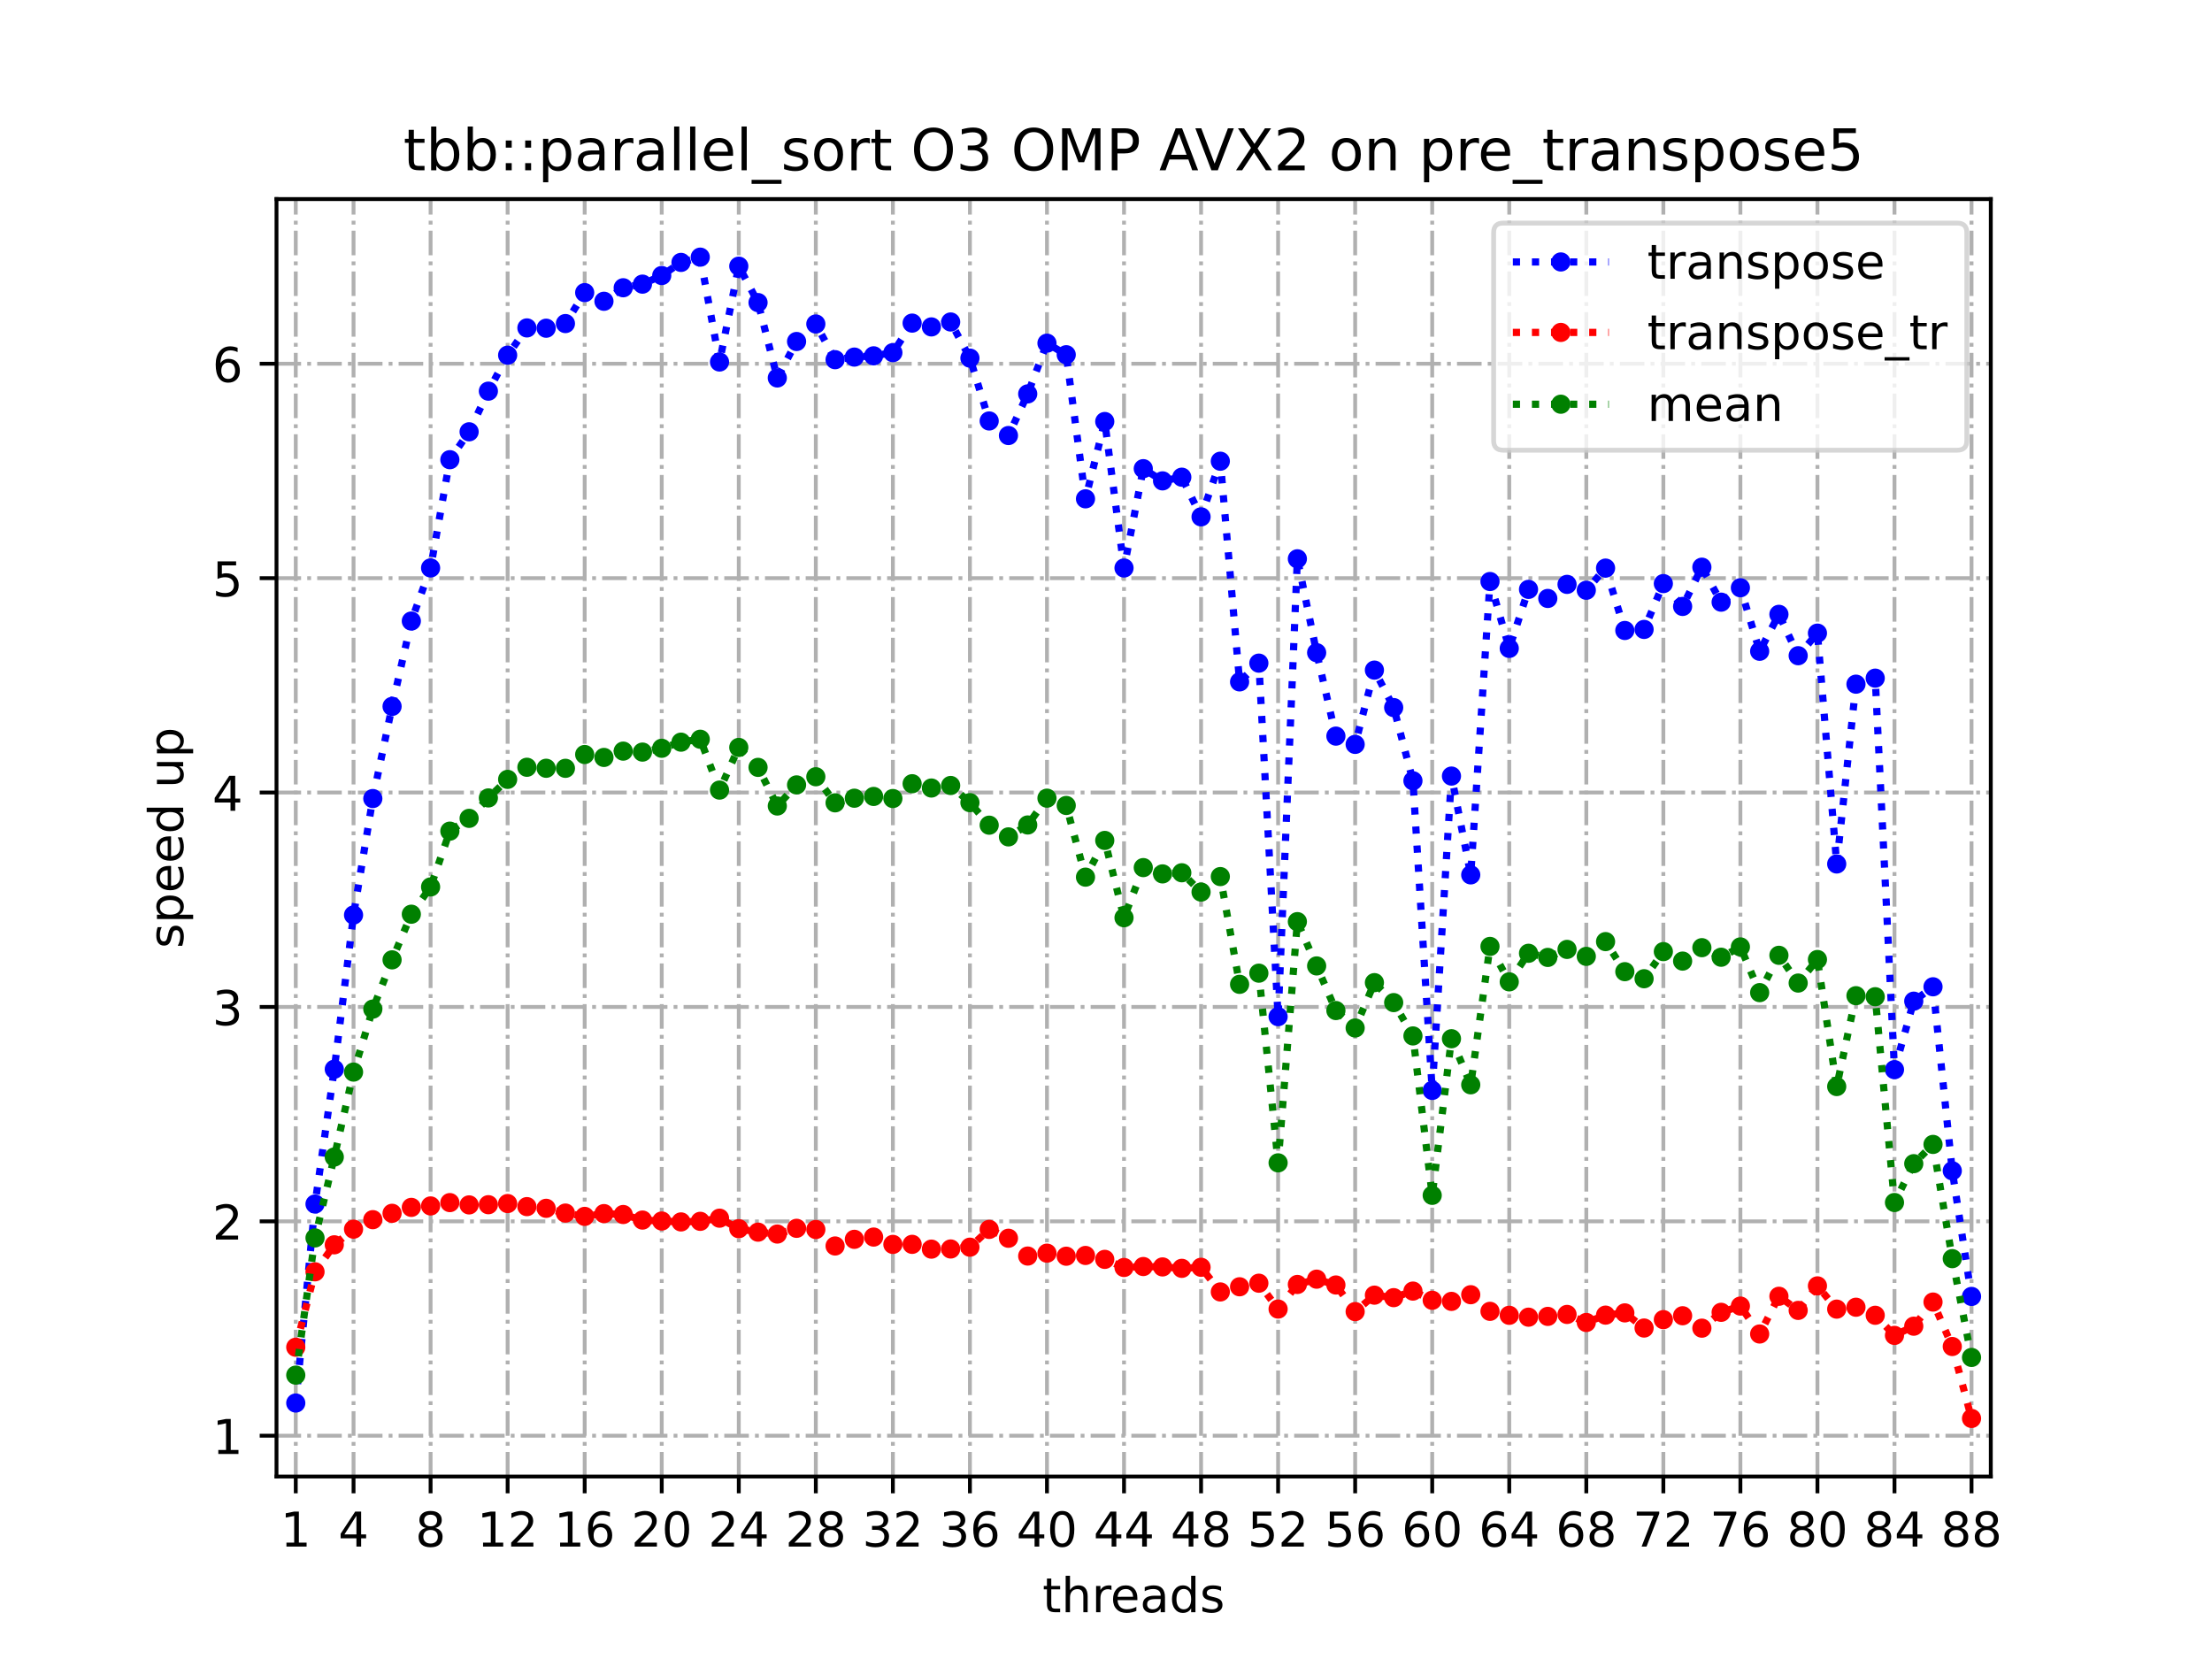 <?xml version="1.0" encoding="utf-8" standalone="no"?>
<!DOCTYPE svg PUBLIC "-//W3C//DTD SVG 1.1//EN"
  "http://www.w3.org/Graphics/SVG/1.1/DTD/svg11.dtd">
<!-- Created with matplotlib (https://matplotlib.org/) -->
<svg height="345.6pt" version="1.1" viewBox="0 0 460.8 345.6" width="460.8pt" xmlns="http://www.w3.org/2000/svg" xmlns:xlink="http://www.w3.org/1999/xlink">
 <defs>
  <style type="text/css">
*{stroke-linecap:butt;stroke-linejoin:round;}
  </style>
 </defs>
 <g id="figure_1">
  <g id="patch_1">
   <path d="M 0 345.6 
L 460.8 345.6 
L 460.8 0 
L 0 0 
z
" style="fill:#ffffff;"/>
  </g>
  <g id="axes_1">
   <g id="patch_2">
    <path d="M 57.6 307.584 
L 414.72 307.584 
L 414.72 41.472 
L 57.6 41.472 
z
" style="fill:#ffffff;"/>
   </g>
   <g id="matplotlib.axis_1">
    <g id="xtick_1">
     <g id="line2d_1">
      <path clip-path="url(#p829e0f6991)" d="M 61.613 307.584 
L 61.613 41.472 
" style="fill:none;stroke:#b0b0b0;stroke-dasharray:5.12,1.28,0.8,1.28;stroke-dashoffset:0;stroke-width:0.8;"/>
     </g>
     <g id="line2d_2">
      <defs>
       <path d="M 0 0 
L 0 3.5 
" id="m91511e30da" style="stroke:#000000;stroke-width:0.8;"/>
      </defs>
      <g>
       <use style="stroke:#000000;stroke-width:0.8;" x="61.613" xlink:href="#m91511e30da" y="307.584"/>
      </g>
     </g>
     <g id="text_1">
      <!-- 1 -->
      <defs>
       <path d="M 12.406 8.297 
L 28.516 8.297 
L 28.516 63.922 
L 10.984 60.406 
L 10.984 69.391 
L 28.422 72.906 
L 38.281 72.906 
L 38.281 8.297 
L 54.391 8.297 
L 54.391 0 
L 12.406 0 
z
" id="DejaVuSans-49"/>
      </defs>
      <g transform="translate(58.431 322.182)scale(0.1 -0.1)">
       <use xlink:href="#DejaVuSans-49"/>
      </g>
     </g>
    </g>
    <g id="xtick_2">
     <g id="line2d_3">
      <path clip-path="url(#p829e0f6991)" d="M 73.65 307.584 
L 73.65 41.472 
" style="fill:none;stroke:#b0b0b0;stroke-dasharray:5.12,1.28,0.8,1.28;stroke-dashoffset:0;stroke-width:0.8;"/>
     </g>
     <g id="line2d_4">
      <g>
       <use style="stroke:#000000;stroke-width:0.8;" x="73.65" xlink:href="#m91511e30da" y="307.584"/>
      </g>
     </g>
     <g id="text_2">
      <!-- 4 -->
      <defs>
       <path d="M 37.797 64.312 
L 12.891 25.391 
L 37.797 25.391 
z
M 35.203 72.906 
L 47.609 72.906 
L 47.609 25.391 
L 58.016 25.391 
L 58.016 17.188 
L 47.609 17.188 
L 47.609 0 
L 37.797 0 
L 37.797 17.188 
L 4.891 17.188 
L 4.891 26.703 
z
" id="DejaVuSans-52"/>
      </defs>
      <g transform="translate(70.469 322.182)scale(0.1 -0.1)">
       <use xlink:href="#DejaVuSans-52"/>
      </g>
     </g>
    </g>
    <g id="xtick_3">
     <g id="line2d_5">
      <path clip-path="url(#p829e0f6991)" d="M 89.701 307.584 
L 89.701 41.472 
" style="fill:none;stroke:#b0b0b0;stroke-dasharray:5.12,1.28,0.8,1.28;stroke-dashoffset:0;stroke-width:0.8;"/>
     </g>
     <g id="line2d_6">
      <g>
       <use style="stroke:#000000;stroke-width:0.8;" x="89.701" xlink:href="#m91511e30da" y="307.584"/>
      </g>
     </g>
     <g id="text_3">
      <!-- 8 -->
      <defs>
       <path d="M 31.781 34.625 
Q 24.75 34.625 20.719 30.859 
Q 16.703 27.094 16.703 20.516 
Q 16.703 13.922 20.719 10.156 
Q 24.75 6.391 31.781 6.391 
Q 38.812 6.391 42.859 10.172 
Q 46.922 13.969 46.922 20.516 
Q 46.922 27.094 42.891 30.859 
Q 38.875 34.625 31.781 34.625 
z
M 21.922 38.812 
Q 15.578 40.375 12.031 44.719 
Q 8.5 49.078 8.5 55.328 
Q 8.5 64.062 14.719 69.141 
Q 20.953 74.219 31.781 74.219 
Q 42.672 74.219 48.875 69.141 
Q 55.078 64.062 55.078 55.328 
Q 55.078 49.078 51.531 44.719 
Q 48 40.375 41.703 38.812 
Q 48.828 37.156 52.797 32.312 
Q 56.781 27.484 56.781 20.516 
Q 56.781 9.906 50.312 4.234 
Q 43.844 -1.422 31.781 -1.422 
Q 19.734 -1.422 13.25 4.234 
Q 6.781 9.906 6.781 20.516 
Q 6.781 27.484 10.781 32.312 
Q 14.797 37.156 21.922 38.812 
z
M 18.312 54.391 
Q 18.312 48.734 21.844 45.562 
Q 25.391 42.391 31.781 42.391 
Q 38.141 42.391 41.719 45.562 
Q 45.312 48.734 45.312 54.391 
Q 45.312 60.062 41.719 63.234 
Q 38.141 66.406 31.781 66.406 
Q 25.391 66.406 21.844 63.234 
Q 18.312 60.062 18.312 54.391 
z
" id="DejaVuSans-56"/>
      </defs>
      <g transform="translate(86.519 322.182)scale(0.1 -0.1)">
       <use xlink:href="#DejaVuSans-56"/>
      </g>
     </g>
    </g>
    <g id="xtick_4">
     <g id="line2d_7">
      <path clip-path="url(#p829e0f6991)" d="M 105.751 307.584 
L 105.751 41.472 
" style="fill:none;stroke:#b0b0b0;stroke-dasharray:5.12,1.28,0.8,1.28;stroke-dashoffset:0;stroke-width:0.8;"/>
     </g>
     <g id="line2d_8">
      <g>
       <use style="stroke:#000000;stroke-width:0.8;" x="105.751" xlink:href="#m91511e30da" y="307.584"/>
      </g>
     </g>
     <g id="text_4">
      <!-- 12 -->
      <defs>
       <path d="M 19.188 8.297 
L 53.609 8.297 
L 53.609 0 
L 7.328 0 
L 7.328 8.297 
Q 12.938 14.109 22.625 23.891 
Q 32.328 33.688 34.812 36.531 
Q 39.547 41.844 41.422 45.531 
Q 43.312 49.219 43.312 52.781 
Q 43.312 58.594 39.234 62.25 
Q 35.156 65.922 28.609 65.922 
Q 23.969 65.922 18.812 64.312 
Q 13.672 62.703 7.812 59.422 
L 7.812 69.391 
Q 13.766 71.781 18.938 73 
Q 24.125 74.219 28.422 74.219 
Q 39.75 74.219 46.484 68.547 
Q 53.219 62.891 53.219 53.422 
Q 53.219 48.922 51.531 44.891 
Q 49.859 40.875 45.406 35.406 
Q 44.188 33.984 37.641 27.219 
Q 31.109 20.453 19.188 8.297 
z
" id="DejaVuSans-50"/>
      </defs>
      <g transform="translate(99.389 322.182)scale(0.1 -0.1)">
       <use xlink:href="#DejaVuSans-49"/>
       <use x="63.623" xlink:href="#DejaVuSans-50"/>
      </g>
     </g>
    </g>
    <g id="xtick_5">
     <g id="line2d_9">
      <path clip-path="url(#p829e0f6991)" d="M 121.801 307.584 
L 121.801 41.472 
" style="fill:none;stroke:#b0b0b0;stroke-dasharray:5.12,1.28,0.8,1.28;stroke-dashoffset:0;stroke-width:0.8;"/>
     </g>
     <g id="line2d_10">
      <g>
       <use style="stroke:#000000;stroke-width:0.8;" x="121.801" xlink:href="#m91511e30da" y="307.584"/>
      </g>
     </g>
     <g id="text_5">
      <!-- 16 -->
      <defs>
       <path d="M 33.016 40.375 
Q 26.375 40.375 22.484 35.828 
Q 18.609 31.297 18.609 23.391 
Q 18.609 15.531 22.484 10.953 
Q 26.375 6.391 33.016 6.391 
Q 39.656 6.391 43.531 10.953 
Q 47.406 15.531 47.406 23.391 
Q 47.406 31.297 43.531 35.828 
Q 39.656 40.375 33.016 40.375 
z
M 52.594 71.297 
L 52.594 62.312 
Q 48.875 64.062 45.094 64.984 
Q 41.312 65.922 37.594 65.922 
Q 27.828 65.922 22.672 59.328 
Q 17.531 52.734 16.797 39.406 
Q 19.672 43.656 24.016 45.922 
Q 28.375 48.188 33.594 48.188 
Q 44.578 48.188 50.953 41.516 
Q 57.328 34.859 57.328 23.391 
Q 57.328 12.156 50.688 5.359 
Q 44.047 -1.422 33.016 -1.422 
Q 20.359 -1.422 13.672 8.266 
Q 6.984 17.969 6.984 36.375 
Q 6.984 53.656 15.188 63.938 
Q 23.391 74.219 37.203 74.219 
Q 40.922 74.219 44.703 73.484 
Q 48.484 72.75 52.594 71.297 
z
" id="DejaVuSans-54"/>
      </defs>
      <g transform="translate(115.439 322.182)scale(0.1 -0.1)">
       <use xlink:href="#DejaVuSans-49"/>
       <use x="63.623" xlink:href="#DejaVuSans-54"/>
      </g>
     </g>
    </g>
    <g id="xtick_6">
     <g id="line2d_11">
      <path clip-path="url(#p829e0f6991)" d="M 137.852 307.584 
L 137.852 41.472 
" style="fill:none;stroke:#b0b0b0;stroke-dasharray:5.12,1.28,0.8,1.28;stroke-dashoffset:0;stroke-width:0.8;"/>
     </g>
     <g id="line2d_12">
      <g>
       <use style="stroke:#000000;stroke-width:0.8;" x="137.852" xlink:href="#m91511e30da" y="307.584"/>
      </g>
     </g>
     <g id="text_6">
      <!-- 20 -->
      <defs>
       <path d="M 31.781 66.406 
Q 24.172 66.406 20.328 58.906 
Q 16.5 51.422 16.5 36.375 
Q 16.5 21.391 20.328 13.891 
Q 24.172 6.391 31.781 6.391 
Q 39.453 6.391 43.281 13.891 
Q 47.125 21.391 47.125 36.375 
Q 47.125 51.422 43.281 58.906 
Q 39.453 66.406 31.781 66.406 
z
M 31.781 74.219 
Q 44.047 74.219 50.516 64.516 
Q 56.984 54.828 56.984 36.375 
Q 56.984 17.969 50.516 8.266 
Q 44.047 -1.422 31.781 -1.422 
Q 19.531 -1.422 13.062 8.266 
Q 6.594 17.969 6.594 36.375 
Q 6.594 54.828 13.062 64.516 
Q 19.531 74.219 31.781 74.219 
z
" id="DejaVuSans-48"/>
      </defs>
      <g transform="translate(131.489 322.182)scale(0.1 -0.1)">
       <use xlink:href="#DejaVuSans-50"/>
       <use x="63.623" xlink:href="#DejaVuSans-48"/>
      </g>
     </g>
    </g>
    <g id="xtick_7">
     <g id="line2d_13">
      <path clip-path="url(#p829e0f6991)" d="M 153.902 307.584 
L 153.902 41.472 
" style="fill:none;stroke:#b0b0b0;stroke-dasharray:5.12,1.28,0.8,1.28;stroke-dashoffset:0;stroke-width:0.8;"/>
     </g>
     <g id="line2d_14">
      <g>
       <use style="stroke:#000000;stroke-width:0.8;" x="153.902" xlink:href="#m91511e30da" y="307.584"/>
      </g>
     </g>
     <g id="text_7">
      <!-- 24 -->
      <g transform="translate(147.54 322.182)scale(0.1 -0.1)">
       <use xlink:href="#DejaVuSans-50"/>
       <use x="63.623" xlink:href="#DejaVuSans-52"/>
      </g>
     </g>
    </g>
    <g id="xtick_8">
     <g id="line2d_15">
      <path clip-path="url(#p829e0f6991)" d="M 169.952 307.584 
L 169.952 41.472 
" style="fill:none;stroke:#b0b0b0;stroke-dasharray:5.12,1.28,0.8,1.28;stroke-dashoffset:0;stroke-width:0.8;"/>
     </g>
     <g id="line2d_16">
      <g>
       <use style="stroke:#000000;stroke-width:0.8;" x="169.952" xlink:href="#m91511e30da" y="307.584"/>
      </g>
     </g>
     <g id="text_8">
      <!-- 28 -->
      <g transform="translate(163.59 322.182)scale(0.1 -0.1)">
       <use xlink:href="#DejaVuSans-50"/>
       <use x="63.623" xlink:href="#DejaVuSans-56"/>
      </g>
     </g>
    </g>
    <g id="xtick_9">
     <g id="line2d_17">
      <path clip-path="url(#p829e0f6991)" d="M 186.003 307.584 
L 186.003 41.472 
" style="fill:none;stroke:#b0b0b0;stroke-dasharray:5.12,1.28,0.8,1.28;stroke-dashoffset:0;stroke-width:0.8;"/>
     </g>
     <g id="line2d_18">
      <g>
       <use style="stroke:#000000;stroke-width:0.8;" x="186.003" xlink:href="#m91511e30da" y="307.584"/>
      </g>
     </g>
     <g id="text_9">
      <!-- 32 -->
      <defs>
       <path d="M 40.578 39.312 
Q 47.656 37.797 51.625 33 
Q 55.609 28.219 55.609 21.188 
Q 55.609 10.406 48.188 4.484 
Q 40.766 -1.422 27.094 -1.422 
Q 22.516 -1.422 17.656 -0.516 
Q 12.797 0.391 7.625 2.203 
L 7.625 11.719 
Q 11.719 9.328 16.594 8.109 
Q 21.484 6.891 26.812 6.891 
Q 36.078 6.891 40.938 10.547 
Q 45.797 14.203 45.797 21.188 
Q 45.797 27.641 41.281 31.266 
Q 36.766 34.906 28.719 34.906 
L 20.219 34.906 
L 20.219 43.016 
L 29.109 43.016 
Q 36.375 43.016 40.234 45.922 
Q 44.094 48.828 44.094 54.297 
Q 44.094 59.906 40.109 62.906 
Q 36.141 65.922 28.719 65.922 
Q 24.656 65.922 20.016 65.031 
Q 15.375 64.156 9.812 62.312 
L 9.812 71.094 
Q 15.438 72.656 20.344 73.438 
Q 25.25 74.219 29.594 74.219 
Q 40.828 74.219 47.359 69.109 
Q 53.906 64.016 53.906 55.328 
Q 53.906 49.266 50.438 45.094 
Q 46.969 40.922 40.578 39.312 
z
" id="DejaVuSans-51"/>
      </defs>
      <g transform="translate(179.64 322.182)scale(0.1 -0.1)">
       <use xlink:href="#DejaVuSans-51"/>
       <use x="63.623" xlink:href="#DejaVuSans-50"/>
      </g>
     </g>
    </g>
    <g id="xtick_10">
     <g id="line2d_19">
      <path clip-path="url(#p829e0f6991)" d="M 202.053 307.584 
L 202.053 41.472 
" style="fill:none;stroke:#b0b0b0;stroke-dasharray:5.12,1.28,0.8,1.28;stroke-dashoffset:0;stroke-width:0.8;"/>
     </g>
     <g id="line2d_20">
      <g>
       <use style="stroke:#000000;stroke-width:0.8;" x="202.053" xlink:href="#m91511e30da" y="307.584"/>
      </g>
     </g>
     <g id="text_10">
      <!-- 36 -->
      <g transform="translate(195.691 322.182)scale(0.1 -0.1)">
       <use xlink:href="#DejaVuSans-51"/>
       <use x="63.623" xlink:href="#DejaVuSans-54"/>
      </g>
     </g>
    </g>
    <g id="xtick_11">
     <g id="line2d_21">
      <path clip-path="url(#p829e0f6991)" d="M 218.103 307.584 
L 218.103 41.472 
" style="fill:none;stroke:#b0b0b0;stroke-dasharray:5.12,1.28,0.8,1.28;stroke-dashoffset:0;stroke-width:0.8;"/>
     </g>
     <g id="line2d_22">
      <g>
       <use style="stroke:#000000;stroke-width:0.8;" x="218.103" xlink:href="#m91511e30da" y="307.584"/>
      </g>
     </g>
     <g id="text_11">
      <!-- 40 -->
      <g transform="translate(211.741 322.182)scale(0.1 -0.1)">
       <use xlink:href="#DejaVuSans-52"/>
       <use x="63.623" xlink:href="#DejaVuSans-48"/>
      </g>
     </g>
    </g>
    <g id="xtick_12">
     <g id="line2d_23">
      <path clip-path="url(#p829e0f6991)" d="M 234.154 307.584 
L 234.154 41.472 
" style="fill:none;stroke:#b0b0b0;stroke-dasharray:5.12,1.28,0.8,1.28;stroke-dashoffset:0;stroke-width:0.8;"/>
     </g>
     <g id="line2d_24">
      <g>
       <use style="stroke:#000000;stroke-width:0.8;" x="234.154" xlink:href="#m91511e30da" y="307.584"/>
      </g>
     </g>
     <g id="text_12">
      <!-- 44 -->
      <g transform="translate(227.791 322.182)scale(0.1 -0.1)">
       <use xlink:href="#DejaVuSans-52"/>
       <use x="63.623" xlink:href="#DejaVuSans-52"/>
      </g>
     </g>
    </g>
    <g id="xtick_13">
     <g id="line2d_25">
      <path clip-path="url(#p829e0f6991)" d="M 250.204 307.584 
L 250.204 41.472 
" style="fill:none;stroke:#b0b0b0;stroke-dasharray:5.12,1.28,0.8,1.28;stroke-dashoffset:0;stroke-width:0.8;"/>
     </g>
     <g id="line2d_26">
      <g>
       <use style="stroke:#000000;stroke-width:0.8;" x="250.204" xlink:href="#m91511e30da" y="307.584"/>
      </g>
     </g>
     <g id="text_13">
      <!-- 48 -->
      <g transform="translate(243.842 322.182)scale(0.1 -0.1)">
       <use xlink:href="#DejaVuSans-52"/>
       <use x="63.623" xlink:href="#DejaVuSans-56"/>
      </g>
     </g>
    </g>
    <g id="xtick_14">
     <g id="line2d_27">
      <path clip-path="url(#p829e0f6991)" d="M 266.254 307.584 
L 266.254 41.472 
" style="fill:none;stroke:#b0b0b0;stroke-dasharray:5.12,1.28,0.8,1.28;stroke-dashoffset:0;stroke-width:0.8;"/>
     </g>
     <g id="line2d_28">
      <g>
       <use style="stroke:#000000;stroke-width:0.8;" x="266.254" xlink:href="#m91511e30da" y="307.584"/>
      </g>
     </g>
     <g id="text_14">
      <!-- 52 -->
      <defs>
       <path d="M 10.797 72.906 
L 49.516 72.906 
L 49.516 64.594 
L 19.828 64.594 
L 19.828 46.734 
Q 21.969 47.469 24.109 47.828 
Q 26.266 48.188 28.422 48.188 
Q 40.625 48.188 47.75 41.5 
Q 54.891 34.812 54.891 23.391 
Q 54.891 11.625 47.562 5.094 
Q 40.234 -1.422 26.906 -1.422 
Q 22.312 -1.422 17.547 -0.641 
Q 12.797 0.141 7.719 1.703 
L 7.719 11.625 
Q 12.109 9.234 16.797 8.062 
Q 21.484 6.891 26.703 6.891 
Q 35.156 6.891 40.078 11.328 
Q 45.016 15.766 45.016 23.391 
Q 45.016 31 40.078 35.438 
Q 35.156 39.891 26.703 39.891 
Q 22.75 39.891 18.812 39.016 
Q 14.891 38.141 10.797 36.281 
z
" id="DejaVuSans-53"/>
      </defs>
      <g transform="translate(259.892 322.182)scale(0.1 -0.1)">
       <use xlink:href="#DejaVuSans-53"/>
       <use x="63.623" xlink:href="#DejaVuSans-50"/>
      </g>
     </g>
    </g>
    <g id="xtick_15">
     <g id="line2d_29">
      <path clip-path="url(#p829e0f6991)" d="M 282.305 307.584 
L 282.305 41.472 
" style="fill:none;stroke:#b0b0b0;stroke-dasharray:5.12,1.28,0.8,1.28;stroke-dashoffset:0;stroke-width:0.8;"/>
     </g>
     <g id="line2d_30">
      <g>
       <use style="stroke:#000000;stroke-width:0.8;" x="282.305" xlink:href="#m91511e30da" y="307.584"/>
      </g>
     </g>
     <g id="text_15">
      <!-- 56 -->
      <g transform="translate(275.942 322.182)scale(0.1 -0.1)">
       <use xlink:href="#DejaVuSans-53"/>
       <use x="63.623" xlink:href="#DejaVuSans-54"/>
      </g>
     </g>
    </g>
    <g id="xtick_16">
     <g id="line2d_31">
      <path clip-path="url(#p829e0f6991)" d="M 298.355 307.584 
L 298.355 41.472 
" style="fill:none;stroke:#b0b0b0;stroke-dasharray:5.12,1.28,0.8,1.28;stroke-dashoffset:0;stroke-width:0.8;"/>
     </g>
     <g id="line2d_32">
      <g>
       <use style="stroke:#000000;stroke-width:0.8;" x="298.355" xlink:href="#m91511e30da" y="307.584"/>
      </g>
     </g>
     <g id="text_16">
      <!-- 60 -->
      <g transform="translate(291.993 322.182)scale(0.1 -0.1)">
       <use xlink:href="#DejaVuSans-54"/>
       <use x="63.623" xlink:href="#DejaVuSans-48"/>
      </g>
     </g>
    </g>
    <g id="xtick_17">
     <g id="line2d_33">
      <path clip-path="url(#p829e0f6991)" d="M 314.405 307.584 
L 314.405 41.472 
" style="fill:none;stroke:#b0b0b0;stroke-dasharray:5.12,1.28,0.8,1.28;stroke-dashoffset:0;stroke-width:0.8;"/>
     </g>
     <g id="line2d_34">
      <g>
       <use style="stroke:#000000;stroke-width:0.8;" x="314.405" xlink:href="#m91511e30da" y="307.584"/>
      </g>
     </g>
     <g id="text_17">
      <!-- 64 -->
      <g transform="translate(308.043 322.182)scale(0.1 -0.1)">
       <use xlink:href="#DejaVuSans-54"/>
       <use x="63.623" xlink:href="#DejaVuSans-52"/>
      </g>
     </g>
    </g>
    <g id="xtick_18">
     <g id="line2d_35">
      <path clip-path="url(#p829e0f6991)" d="M 330.456 307.584 
L 330.456 41.472 
" style="fill:none;stroke:#b0b0b0;stroke-dasharray:5.12,1.28,0.8,1.28;stroke-dashoffset:0;stroke-width:0.8;"/>
     </g>
     <g id="line2d_36">
      <g>
       <use style="stroke:#000000;stroke-width:0.8;" x="330.456" xlink:href="#m91511e30da" y="307.584"/>
      </g>
     </g>
     <g id="text_18">
      <!-- 68 -->
      <g transform="translate(324.093 322.182)scale(0.1 -0.1)">
       <use xlink:href="#DejaVuSans-54"/>
       <use x="63.623" xlink:href="#DejaVuSans-56"/>
      </g>
     </g>
    </g>
    <g id="xtick_19">
     <g id="line2d_37">
      <path clip-path="url(#p829e0f6991)" d="M 346.506 307.584 
L 346.506 41.472 
" style="fill:none;stroke:#b0b0b0;stroke-dasharray:5.12,1.28,0.8,1.28;stroke-dashoffset:0;stroke-width:0.8;"/>
     </g>
     <g id="line2d_38">
      <g>
       <use style="stroke:#000000;stroke-width:0.8;" x="346.506" xlink:href="#m91511e30da" y="307.584"/>
      </g>
     </g>
     <g id="text_19">
      <!-- 72 -->
      <defs>
       <path d="M 8.203 72.906 
L 55.078 72.906 
L 55.078 68.703 
L 28.609 0 
L 18.312 0 
L 43.219 64.594 
L 8.203 64.594 
z
" id="DejaVuSans-55"/>
      </defs>
      <g transform="translate(340.144 322.182)scale(0.1 -0.1)">
       <use xlink:href="#DejaVuSans-55"/>
       <use x="63.623" xlink:href="#DejaVuSans-50"/>
      </g>
     </g>
    </g>
    <g id="xtick_20">
     <g id="line2d_39">
      <path clip-path="url(#p829e0f6991)" d="M 362.556 307.584 
L 362.556 41.472 
" style="fill:none;stroke:#b0b0b0;stroke-dasharray:5.12,1.28,0.8,1.28;stroke-dashoffset:0;stroke-width:0.8;"/>
     </g>
     <g id="line2d_40">
      <g>
       <use style="stroke:#000000;stroke-width:0.8;" x="362.556" xlink:href="#m91511e30da" y="307.584"/>
      </g>
     </g>
     <g id="text_20">
      <!-- 76 -->
      <g transform="translate(356.194 322.182)scale(0.1 -0.1)">
       <use xlink:href="#DejaVuSans-55"/>
       <use x="63.623" xlink:href="#DejaVuSans-54"/>
      </g>
     </g>
    </g>
    <g id="xtick_21">
     <g id="line2d_41">
      <path clip-path="url(#p829e0f6991)" d="M 378.607 307.584 
L 378.607 41.472 
" style="fill:none;stroke:#b0b0b0;stroke-dasharray:5.12,1.28,0.8,1.28;stroke-dashoffset:0;stroke-width:0.8;"/>
     </g>
     <g id="line2d_42">
      <g>
       <use style="stroke:#000000;stroke-width:0.8;" x="378.607" xlink:href="#m91511e30da" y="307.584"/>
      </g>
     </g>
     <g id="text_21">
      <!-- 80 -->
      <g transform="translate(372.244 322.182)scale(0.1 -0.1)">
       <use xlink:href="#DejaVuSans-56"/>
       <use x="63.623" xlink:href="#DejaVuSans-48"/>
      </g>
     </g>
    </g>
    <g id="xtick_22">
     <g id="line2d_43">
      <path clip-path="url(#p829e0f6991)" d="M 394.657 307.584 
L 394.657 41.472 
" style="fill:none;stroke:#b0b0b0;stroke-dasharray:5.12,1.28,0.8,1.28;stroke-dashoffset:0;stroke-width:0.8;"/>
     </g>
     <g id="line2d_44">
      <g>
       <use style="stroke:#000000;stroke-width:0.8;" x="394.657" xlink:href="#m91511e30da" y="307.584"/>
      </g>
     </g>
     <g id="text_22">
      <!-- 84 -->
      <g transform="translate(388.295 322.182)scale(0.1 -0.1)">
       <use xlink:href="#DejaVuSans-56"/>
       <use x="63.623" xlink:href="#DejaVuSans-52"/>
      </g>
     </g>
    </g>
    <g id="xtick_23">
     <g id="line2d_45">
      <path clip-path="url(#p829e0f6991)" d="M 410.707 307.584 
L 410.707 41.472 
" style="fill:none;stroke:#b0b0b0;stroke-dasharray:5.12,1.28,0.8,1.28;stroke-dashoffset:0;stroke-width:0.8;"/>
     </g>
     <g id="line2d_46">
      <g>
       <use style="stroke:#000000;stroke-width:0.8;" x="410.707" xlink:href="#m91511e30da" y="307.584"/>
      </g>
     </g>
     <g id="text_23">
      <!-- 88 -->
      <g transform="translate(404.345 322.182)scale(0.1 -0.1)">
       <use xlink:href="#DejaVuSans-56"/>
       <use x="63.623" xlink:href="#DejaVuSans-56"/>
      </g>
     </g>
    </g>
    <g id="text_24">
     <!-- threads -->
     <defs>
      <path d="M 18.312 70.219 
L 18.312 54.688 
L 36.812 54.688 
L 36.812 47.703 
L 18.312 47.703 
L 18.312 18.016 
Q 18.312 11.328 20.141 9.422 
Q 21.969 7.516 27.594 7.516 
L 36.812 7.516 
L 36.812 0 
L 27.594 0 
Q 17.188 0 13.234 3.875 
Q 9.281 7.766 9.281 18.016 
L 9.281 47.703 
L 2.688 47.703 
L 2.688 54.688 
L 9.281 54.688 
L 9.281 70.219 
z
" id="DejaVuSans-116"/>
      <path d="M 54.891 33.016 
L 54.891 0 
L 45.906 0 
L 45.906 32.719 
Q 45.906 40.484 42.875 44.328 
Q 39.844 48.188 33.797 48.188 
Q 26.516 48.188 22.312 43.547 
Q 18.109 38.922 18.109 30.906 
L 18.109 0 
L 9.078 0 
L 9.078 75.984 
L 18.109 75.984 
L 18.109 46.188 
Q 21.344 51.125 25.703 53.562 
Q 30.078 56 35.797 56 
Q 45.219 56 50.047 50.172 
Q 54.891 44.344 54.891 33.016 
z
" id="DejaVuSans-104"/>
      <path d="M 41.109 46.297 
Q 39.594 47.172 37.812 47.578 
Q 36.031 48 33.891 48 
Q 26.266 48 22.188 43.047 
Q 18.109 38.094 18.109 28.812 
L 18.109 0 
L 9.078 0 
L 9.078 54.688 
L 18.109 54.688 
L 18.109 46.188 
Q 20.953 51.172 25.484 53.578 
Q 30.031 56 36.531 56 
Q 37.453 56 38.578 55.875 
Q 39.703 55.766 41.062 55.516 
z
" id="DejaVuSans-114"/>
      <path d="M 56.203 29.594 
L 56.203 25.203 
L 14.891 25.203 
Q 15.484 15.922 20.484 11.062 
Q 25.484 6.203 34.422 6.203 
Q 39.594 6.203 44.453 7.469 
Q 49.312 8.734 54.109 11.281 
L 54.109 2.781 
Q 49.266 0.734 44.188 -0.344 
Q 39.109 -1.422 33.891 -1.422 
Q 20.797 -1.422 13.156 6.188 
Q 5.516 13.812 5.516 26.812 
Q 5.516 40.234 12.766 48.109 
Q 20.016 56 32.328 56 
Q 43.359 56 49.781 48.891 
Q 56.203 41.797 56.203 29.594 
z
M 47.219 32.234 
Q 47.125 39.594 43.094 43.984 
Q 39.062 48.391 32.422 48.391 
Q 24.906 48.391 20.391 44.141 
Q 15.875 39.891 15.188 32.172 
z
" id="DejaVuSans-101"/>
      <path d="M 34.281 27.484 
Q 23.391 27.484 19.188 25 
Q 14.984 22.516 14.984 16.5 
Q 14.984 11.719 18.141 8.906 
Q 21.297 6.109 26.703 6.109 
Q 34.188 6.109 38.703 11.406 
Q 43.219 16.703 43.219 25.484 
L 43.219 27.484 
z
M 52.203 31.203 
L 52.203 0 
L 43.219 0 
L 43.219 8.297 
Q 40.141 3.328 35.547 0.953 
Q 30.953 -1.422 24.312 -1.422 
Q 15.922 -1.422 10.953 3.297 
Q 6 8.016 6 15.922 
Q 6 25.141 12.172 29.828 
Q 18.359 34.516 30.609 34.516 
L 43.219 34.516 
L 43.219 35.406 
Q 43.219 41.609 39.141 45 
Q 35.062 48.391 27.688 48.391 
Q 23 48.391 18.547 47.266 
Q 14.109 46.141 10.016 43.891 
L 10.016 52.203 
Q 14.938 54.109 19.578 55.047 
Q 24.219 56 28.609 56 
Q 40.484 56 46.344 49.844 
Q 52.203 43.703 52.203 31.203 
z
" id="DejaVuSans-97"/>
      <path d="M 45.406 46.391 
L 45.406 75.984 
L 54.391 75.984 
L 54.391 0 
L 45.406 0 
L 45.406 8.203 
Q 42.578 3.328 38.25 0.953 
Q 33.938 -1.422 27.875 -1.422 
Q 17.969 -1.422 11.734 6.484 
Q 5.516 14.406 5.516 27.297 
Q 5.516 40.188 11.734 48.094 
Q 17.969 56 27.875 56 
Q 33.938 56 38.25 53.625 
Q 42.578 51.266 45.406 46.391 
z
M 14.797 27.297 
Q 14.797 17.391 18.875 11.75 
Q 22.953 6.109 30.078 6.109 
Q 37.203 6.109 41.297 11.75 
Q 45.406 17.391 45.406 27.297 
Q 45.406 37.203 41.297 42.844 
Q 37.203 48.484 30.078 48.484 
Q 22.953 48.484 18.875 42.844 
Q 14.797 37.203 14.797 27.297 
z
" id="DejaVuSans-100"/>
      <path d="M 44.281 53.078 
L 44.281 44.578 
Q 40.484 46.531 36.375 47.5 
Q 32.281 48.484 27.875 48.484 
Q 21.188 48.484 17.844 46.438 
Q 14.5 44.391 14.5 40.281 
Q 14.5 37.156 16.891 35.375 
Q 19.281 33.594 26.516 31.984 
L 29.594 31.297 
Q 39.156 29.25 43.188 25.516 
Q 47.219 21.781 47.219 15.094 
Q 47.219 7.469 41.188 3.016 
Q 35.156 -1.422 24.609 -1.422 
Q 20.219 -1.422 15.453 -0.562 
Q 10.688 0.297 5.422 2 
L 5.422 11.281 
Q 10.406 8.688 15.234 7.391 
Q 20.062 6.109 24.812 6.109 
Q 31.156 6.109 34.562 8.281 
Q 37.984 10.453 37.984 14.406 
Q 37.984 18.062 35.516 20.016 
Q 33.062 21.969 24.703 23.781 
L 21.578 24.516 
Q 13.234 26.266 9.516 29.906 
Q 5.812 33.547 5.812 39.891 
Q 5.812 47.609 11.281 51.797 
Q 16.75 56 26.812 56 
Q 31.781 56 36.172 55.266 
Q 40.578 54.547 44.281 53.078 
z
" id="DejaVuSans-115"/>
     </defs>
     <g transform="translate(217.169 335.861)scale(0.1 -0.1)">
      <use xlink:href="#DejaVuSans-116"/>
      <use x="39.209" xlink:href="#DejaVuSans-104"/>
      <use x="102.588" xlink:href="#DejaVuSans-114"/>
      <use x="141.451" xlink:href="#DejaVuSans-101"/>
      <use x="202.975" xlink:href="#DejaVuSans-97"/>
      <use x="264.254" xlink:href="#DejaVuSans-100"/>
      <use x="327.73" xlink:href="#DejaVuSans-115"/>
     </g>
    </g>
   </g>
   <g id="matplotlib.axis_2">
    <g id="ytick_1">
     <g id="line2d_47">
      <path clip-path="url(#p829e0f6991)" d="M 57.6 299.086 
L 414.72 299.086 
" style="fill:none;stroke:#b0b0b0;stroke-dasharray:5.12,1.28,0.8,1.28;stroke-dashoffset:0;stroke-width:0.8;"/>
     </g>
     <g id="line2d_48">
      <defs>
       <path d="M 0 0 
L -3.5 0 
" id="m7517dac494" style="stroke:#000000;stroke-width:0.8;"/>
      </defs>
      <g>
       <use style="stroke:#000000;stroke-width:0.8;" x="57.6" xlink:href="#m7517dac494" y="299.086"/>
      </g>
     </g>
     <g id="text_25">
      <!-- 1 -->
      <g transform="translate(44.237 302.885)scale(0.1 -0.1)">
       <use xlink:href="#DejaVuSans-49"/>
      </g>
     </g>
    </g>
    <g id="ytick_2">
     <g id="line2d_49">
      <path clip-path="url(#p829e0f6991)" d="M 57.6 254.424 
L 414.72 254.424 
" style="fill:none;stroke:#b0b0b0;stroke-dasharray:5.12,1.28,0.8,1.28;stroke-dashoffset:0;stroke-width:0.8;"/>
     </g>
     <g id="line2d_50">
      <g>
       <use style="stroke:#000000;stroke-width:0.8;" x="57.6" xlink:href="#m7517dac494" y="254.424"/>
      </g>
     </g>
     <g id="text_26">
      <!-- 2 -->
      <g transform="translate(44.237 258.223)scale(0.1 -0.1)">
       <use xlink:href="#DejaVuSans-50"/>
      </g>
     </g>
    </g>
    <g id="ytick_3">
     <g id="line2d_51">
      <path clip-path="url(#p829e0f6991)" d="M 57.6 209.762 
L 414.72 209.762 
" style="fill:none;stroke:#b0b0b0;stroke-dasharray:5.12,1.28,0.8,1.28;stroke-dashoffset:0;stroke-width:0.8;"/>
     </g>
     <g id="line2d_52">
      <g>
       <use style="stroke:#000000;stroke-width:0.8;" x="57.6" xlink:href="#m7517dac494" y="209.762"/>
      </g>
     </g>
     <g id="text_27">
      <!-- 3 -->
      <g transform="translate(44.237 213.561)scale(0.1 -0.1)">
       <use xlink:href="#DejaVuSans-51"/>
      </g>
     </g>
    </g>
    <g id="ytick_4">
     <g id="line2d_53">
      <path clip-path="url(#p829e0f6991)" d="M 57.6 165.1 
L 414.72 165.1 
" style="fill:none;stroke:#b0b0b0;stroke-dasharray:5.12,1.28,0.8,1.28;stroke-dashoffset:0;stroke-width:0.8;"/>
     </g>
     <g id="line2d_54">
      <g>
       <use style="stroke:#000000;stroke-width:0.8;" x="57.6" xlink:href="#m7517dac494" y="165.1"/>
      </g>
     </g>
     <g id="text_28">
      <!-- 4 -->
      <g transform="translate(44.237 168.899)scale(0.1 -0.1)">
       <use xlink:href="#DejaVuSans-52"/>
      </g>
     </g>
    </g>
    <g id="ytick_5">
     <g id="line2d_55">
      <path clip-path="url(#p829e0f6991)" d="M 57.6 120.438 
L 414.72 120.438 
" style="fill:none;stroke:#b0b0b0;stroke-dasharray:5.12,1.28,0.8,1.28;stroke-dashoffset:0;stroke-width:0.8;"/>
     </g>
     <g id="line2d_56">
      <g>
       <use style="stroke:#000000;stroke-width:0.8;" x="57.6" xlink:href="#m7517dac494" y="120.438"/>
      </g>
     </g>
     <g id="text_29">
      <!-- 5 -->
      <g transform="translate(44.237 124.237)scale(0.1 -0.1)">
       <use xlink:href="#DejaVuSans-53"/>
      </g>
     </g>
    </g>
    <g id="ytick_6">
     <g id="line2d_57">
      <path clip-path="url(#p829e0f6991)" d="M 57.6 75.776 
L 414.72 75.776 
" style="fill:none;stroke:#b0b0b0;stroke-dasharray:5.12,1.28,0.8,1.28;stroke-dashoffset:0;stroke-width:0.8;"/>
     </g>
     <g id="line2d_58">
      <g>
       <use style="stroke:#000000;stroke-width:0.8;" x="57.6" xlink:href="#m7517dac494" y="75.776"/>
      </g>
     </g>
     <g id="text_30">
      <!-- 6 -->
      <g transform="translate(44.237 79.575)scale(0.1 -0.1)">
       <use xlink:href="#DejaVuSans-54"/>
      </g>
     </g>
    </g>
    <g id="text_31">
     <!-- speed up -->
     <defs>
      <path d="M 18.109 8.203 
L 18.109 -20.797 
L 9.078 -20.797 
L 9.078 54.688 
L 18.109 54.688 
L 18.109 46.391 
Q 20.953 51.266 25.266 53.625 
Q 29.594 56 35.594 56 
Q 45.562 56 51.781 48.094 
Q 58.016 40.188 58.016 27.297 
Q 58.016 14.406 51.781 6.484 
Q 45.562 -1.422 35.594 -1.422 
Q 29.594 -1.422 25.266 0.953 
Q 20.953 3.328 18.109 8.203 
z
M 48.688 27.297 
Q 48.688 37.203 44.609 42.844 
Q 40.531 48.484 33.406 48.484 
Q 26.266 48.484 22.188 42.844 
Q 18.109 37.203 18.109 27.297 
Q 18.109 17.391 22.188 11.75 
Q 26.266 6.109 33.406 6.109 
Q 40.531 6.109 44.609 11.75 
Q 48.688 17.391 48.688 27.297 
z
" id="DejaVuSans-112"/>
      <path id="DejaVuSans-32"/>
      <path d="M 8.5 21.578 
L 8.5 54.688 
L 17.484 54.688 
L 17.484 21.922 
Q 17.484 14.156 20.5 10.266 
Q 23.531 6.391 29.594 6.391 
Q 36.859 6.391 41.078 11.031 
Q 45.312 15.672 45.312 23.688 
L 45.312 54.688 
L 54.297 54.688 
L 54.297 0 
L 45.312 0 
L 45.312 8.406 
Q 42.047 3.422 37.719 1 
Q 33.406 -1.422 27.688 -1.422 
Q 18.266 -1.422 13.375 4.438 
Q 8.5 10.297 8.5 21.578 
z
M 31.109 56 
z
" id="DejaVuSans-117"/>
     </defs>
     <g transform="translate(38.158 197.566)rotate(-90)scale(0.1 -0.1)">
      <use xlink:href="#DejaVuSans-115"/>
      <use x="52.1" xlink:href="#DejaVuSans-112"/>
      <use x="115.576" xlink:href="#DejaVuSans-101"/>
      <use x="177.1" xlink:href="#DejaVuSans-101"/>
      <use x="238.623" xlink:href="#DejaVuSans-100"/>
      <use x="302.1" xlink:href="#DejaVuSans-32"/>
      <use x="333.887" xlink:href="#DejaVuSans-117"/>
      <use x="397.266" xlink:href="#DejaVuSans-112"/>
     </g>
    </g>
   </g>
   <g id="line2d_59">
    <path clip-path="url(#p829e0f6991)" d="M 61.613 292.276 
L 65.625 250.821 
L 69.638 222.738 
L 73.65 190.613 
L 77.663 166.352 
L 81.676 147.157 
L 85.688 129.375 
L 89.701 118.312 
L 93.713 95.763 
L 97.726 89.952 
L 101.738 81.484 
L 105.751 73.993 
L 109.764 68.311 
L 113.776 68.373 
L 117.789 67.404 
L 121.801 60.957 
L 125.814 62.761 
L 129.827 59.944 
L 133.839 59.19 
L 137.852 57.398 
L 141.864 54.663 
L 145.877 53.568 
L 149.889 75.411 
L 153.902 55.451 
L 157.915 63.035 
L 161.927 78.735 
L 165.94 71.139 
L 169.952 67.493 
L 173.965 74.93 
L 177.978 74.388 
L 181.99 74.126 
L 186.003 73.463 
L 190.015 67.309 
L 194.028 68.101 
L 198.04 67.076 
L 202.053 74.603 
L 206.066 87.694 
L 210.078 90.729 
L 214.091 82.055 
L 218.103 71.492 
L 222.116 73.896 
L 226.129 103.915 
L 230.141 87.809 
L 234.154 118.321 
L 238.166 97.632 
L 242.179 100.174 
L 246.191 99.408 
L 250.204 107.668 
L 254.217 96.08 
L 258.229 142.049 
L 262.242 138.144 
L 266.254 211.785 
L 270.267 116.41 
L 274.28 135.965 
L 278.292 153.346 
L 282.305 155.068 
L 286.317 139.598 
L 290.33 147.398 
L 294.342 162.65 
L 298.355 227.153 
L 302.368 161.67 
L 306.38 182.254 
L 310.393 121.141 
L 314.405 135.073 
L 318.418 122.779 
L 322.431 124.668 
L 326.443 121.736 
L 330.456 122.963 
L 334.468 118.344 
L 338.481 131.339 
L 342.493 131.121 
L 346.506 121.574 
L 350.519 126.333 
L 354.531 118.156 
L 358.544 125.44 
L 362.556 122.441 
L 366.569 135.671 
L 370.582 127.979 
L 374.594 136.596 
L 378.607 131.895 
L 382.619 179.981 
L 386.632 142.526 
L 390.644 141.272 
L 394.657 222.824 
L 398.67 208.563 
L 402.682 205.565 
L 406.695 243.899 
L 410.707 270.07 
" style="fill:none;stroke:#0000ff;stroke-dasharray:1.5,2.475;stroke-dashoffset:0;stroke-width:1.5;"/>
    <defs>
     <path d="M 0 1.5 
C 0.398 1.5 0.779 1.342 1.061 1.061 
C 1.342 0.779 1.5 0.398 1.5 0 
C 1.5 -0.398 1.342 -0.779 1.061 -1.061 
C 0.779 -1.342 0.398 -1.5 0 -1.5 
C -0.398 -1.5 -0.779 -1.342 -1.061 -1.061 
C -1.342 -0.779 -1.5 -0.398 -1.5 0 
C -1.5 0.398 -1.342 0.779 -1.061 1.061 
C -0.779 1.342 -0.398 1.5 0 1.5 
z
" id="m47984d4a90" style="stroke:#0000ff;"/>
    </defs>
    <g clip-path="url(#p829e0f6991)">
     <use style="fill:#0000ff;stroke:#0000ff;" x="61.613" xlink:href="#m47984d4a90" y="292.276"/>
     <use style="fill:#0000ff;stroke:#0000ff;" x="65.625" xlink:href="#m47984d4a90" y="250.821"/>
     <use style="fill:#0000ff;stroke:#0000ff;" x="69.638" xlink:href="#m47984d4a90" y="222.738"/>
     <use style="fill:#0000ff;stroke:#0000ff;" x="73.65" xlink:href="#m47984d4a90" y="190.613"/>
     <use style="fill:#0000ff;stroke:#0000ff;" x="77.663" xlink:href="#m47984d4a90" y="166.352"/>
     <use style="fill:#0000ff;stroke:#0000ff;" x="81.676" xlink:href="#m47984d4a90" y="147.157"/>
     <use style="fill:#0000ff;stroke:#0000ff;" x="85.688" xlink:href="#m47984d4a90" y="129.375"/>
     <use style="fill:#0000ff;stroke:#0000ff;" x="89.701" xlink:href="#m47984d4a90" y="118.312"/>
     <use style="fill:#0000ff;stroke:#0000ff;" x="93.713" xlink:href="#m47984d4a90" y="95.763"/>
     <use style="fill:#0000ff;stroke:#0000ff;" x="97.726" xlink:href="#m47984d4a90" y="89.952"/>
     <use style="fill:#0000ff;stroke:#0000ff;" x="101.738" xlink:href="#m47984d4a90" y="81.484"/>
     <use style="fill:#0000ff;stroke:#0000ff;" x="105.751" xlink:href="#m47984d4a90" y="73.993"/>
     <use style="fill:#0000ff;stroke:#0000ff;" x="109.764" xlink:href="#m47984d4a90" y="68.311"/>
     <use style="fill:#0000ff;stroke:#0000ff;" x="113.776" xlink:href="#m47984d4a90" y="68.373"/>
     <use style="fill:#0000ff;stroke:#0000ff;" x="117.789" xlink:href="#m47984d4a90" y="67.404"/>
     <use style="fill:#0000ff;stroke:#0000ff;" x="121.801" xlink:href="#m47984d4a90" y="60.957"/>
     <use style="fill:#0000ff;stroke:#0000ff;" x="125.814" xlink:href="#m47984d4a90" y="62.761"/>
     <use style="fill:#0000ff;stroke:#0000ff;" x="129.827" xlink:href="#m47984d4a90" y="59.944"/>
     <use style="fill:#0000ff;stroke:#0000ff;" x="133.839" xlink:href="#m47984d4a90" y="59.19"/>
     <use style="fill:#0000ff;stroke:#0000ff;" x="137.852" xlink:href="#m47984d4a90" y="57.398"/>
     <use style="fill:#0000ff;stroke:#0000ff;" x="141.864" xlink:href="#m47984d4a90" y="54.663"/>
     <use style="fill:#0000ff;stroke:#0000ff;" x="145.877" xlink:href="#m47984d4a90" y="53.568"/>
     <use style="fill:#0000ff;stroke:#0000ff;" x="149.889" xlink:href="#m47984d4a90" y="75.411"/>
     <use style="fill:#0000ff;stroke:#0000ff;" x="153.902" xlink:href="#m47984d4a90" y="55.451"/>
     <use style="fill:#0000ff;stroke:#0000ff;" x="157.915" xlink:href="#m47984d4a90" y="63.035"/>
     <use style="fill:#0000ff;stroke:#0000ff;" x="161.927" xlink:href="#m47984d4a90" y="78.735"/>
     <use style="fill:#0000ff;stroke:#0000ff;" x="165.94" xlink:href="#m47984d4a90" y="71.139"/>
     <use style="fill:#0000ff;stroke:#0000ff;" x="169.952" xlink:href="#m47984d4a90" y="67.493"/>
     <use style="fill:#0000ff;stroke:#0000ff;" x="173.965" xlink:href="#m47984d4a90" y="74.93"/>
     <use style="fill:#0000ff;stroke:#0000ff;" x="177.978" xlink:href="#m47984d4a90" y="74.388"/>
     <use style="fill:#0000ff;stroke:#0000ff;" x="181.99" xlink:href="#m47984d4a90" y="74.126"/>
     <use style="fill:#0000ff;stroke:#0000ff;" x="186.003" xlink:href="#m47984d4a90" y="73.463"/>
     <use style="fill:#0000ff;stroke:#0000ff;" x="190.015" xlink:href="#m47984d4a90" y="67.309"/>
     <use style="fill:#0000ff;stroke:#0000ff;" x="194.028" xlink:href="#m47984d4a90" y="68.101"/>
     <use style="fill:#0000ff;stroke:#0000ff;" x="198.04" xlink:href="#m47984d4a90" y="67.076"/>
     <use style="fill:#0000ff;stroke:#0000ff;" x="202.053" xlink:href="#m47984d4a90" y="74.603"/>
     <use style="fill:#0000ff;stroke:#0000ff;" x="206.066" xlink:href="#m47984d4a90" y="87.694"/>
     <use style="fill:#0000ff;stroke:#0000ff;" x="210.078" xlink:href="#m47984d4a90" y="90.729"/>
     <use style="fill:#0000ff;stroke:#0000ff;" x="214.091" xlink:href="#m47984d4a90" y="82.055"/>
     <use style="fill:#0000ff;stroke:#0000ff;" x="218.103" xlink:href="#m47984d4a90" y="71.492"/>
     <use style="fill:#0000ff;stroke:#0000ff;" x="222.116" xlink:href="#m47984d4a90" y="73.896"/>
     <use style="fill:#0000ff;stroke:#0000ff;" x="226.129" xlink:href="#m47984d4a90" y="103.915"/>
     <use style="fill:#0000ff;stroke:#0000ff;" x="230.141" xlink:href="#m47984d4a90" y="87.809"/>
     <use style="fill:#0000ff;stroke:#0000ff;" x="234.154" xlink:href="#m47984d4a90" y="118.321"/>
     <use style="fill:#0000ff;stroke:#0000ff;" x="238.166" xlink:href="#m47984d4a90" y="97.632"/>
     <use style="fill:#0000ff;stroke:#0000ff;" x="242.179" xlink:href="#m47984d4a90" y="100.174"/>
     <use style="fill:#0000ff;stroke:#0000ff;" x="246.191" xlink:href="#m47984d4a90" y="99.408"/>
     <use style="fill:#0000ff;stroke:#0000ff;" x="250.204" xlink:href="#m47984d4a90" y="107.668"/>
     <use style="fill:#0000ff;stroke:#0000ff;" x="254.217" xlink:href="#m47984d4a90" y="96.08"/>
     <use style="fill:#0000ff;stroke:#0000ff;" x="258.229" xlink:href="#m47984d4a90" y="142.049"/>
     <use style="fill:#0000ff;stroke:#0000ff;" x="262.242" xlink:href="#m47984d4a90" y="138.144"/>
     <use style="fill:#0000ff;stroke:#0000ff;" x="266.254" xlink:href="#m47984d4a90" y="211.785"/>
     <use style="fill:#0000ff;stroke:#0000ff;" x="270.267" xlink:href="#m47984d4a90" y="116.41"/>
     <use style="fill:#0000ff;stroke:#0000ff;" x="274.28" xlink:href="#m47984d4a90" y="135.965"/>
     <use style="fill:#0000ff;stroke:#0000ff;" x="278.292" xlink:href="#m47984d4a90" y="153.346"/>
     <use style="fill:#0000ff;stroke:#0000ff;" x="282.305" xlink:href="#m47984d4a90" y="155.068"/>
     <use style="fill:#0000ff;stroke:#0000ff;" x="286.317" xlink:href="#m47984d4a90" y="139.598"/>
     <use style="fill:#0000ff;stroke:#0000ff;" x="290.33" xlink:href="#m47984d4a90" y="147.398"/>
     <use style="fill:#0000ff;stroke:#0000ff;" x="294.342" xlink:href="#m47984d4a90" y="162.65"/>
     <use style="fill:#0000ff;stroke:#0000ff;" x="298.355" xlink:href="#m47984d4a90" y="227.153"/>
     <use style="fill:#0000ff;stroke:#0000ff;" x="302.368" xlink:href="#m47984d4a90" y="161.67"/>
     <use style="fill:#0000ff;stroke:#0000ff;" x="306.38" xlink:href="#m47984d4a90" y="182.254"/>
     <use style="fill:#0000ff;stroke:#0000ff;" x="310.393" xlink:href="#m47984d4a90" y="121.141"/>
     <use style="fill:#0000ff;stroke:#0000ff;" x="314.405" xlink:href="#m47984d4a90" y="135.073"/>
     <use style="fill:#0000ff;stroke:#0000ff;" x="318.418" xlink:href="#m47984d4a90" y="122.779"/>
     <use style="fill:#0000ff;stroke:#0000ff;" x="322.431" xlink:href="#m47984d4a90" y="124.668"/>
     <use style="fill:#0000ff;stroke:#0000ff;" x="326.443" xlink:href="#m47984d4a90" y="121.736"/>
     <use style="fill:#0000ff;stroke:#0000ff;" x="330.456" xlink:href="#m47984d4a90" y="122.963"/>
     <use style="fill:#0000ff;stroke:#0000ff;" x="334.468" xlink:href="#m47984d4a90" y="118.344"/>
     <use style="fill:#0000ff;stroke:#0000ff;" x="338.481" xlink:href="#m47984d4a90" y="131.339"/>
     <use style="fill:#0000ff;stroke:#0000ff;" x="342.493" xlink:href="#m47984d4a90" y="131.121"/>
     <use style="fill:#0000ff;stroke:#0000ff;" x="346.506" xlink:href="#m47984d4a90" y="121.574"/>
     <use style="fill:#0000ff;stroke:#0000ff;" x="350.519" xlink:href="#m47984d4a90" y="126.333"/>
     <use style="fill:#0000ff;stroke:#0000ff;" x="354.531" xlink:href="#m47984d4a90" y="118.156"/>
     <use style="fill:#0000ff;stroke:#0000ff;" x="358.544" xlink:href="#m47984d4a90" y="125.44"/>
     <use style="fill:#0000ff;stroke:#0000ff;" x="362.556" xlink:href="#m47984d4a90" y="122.441"/>
     <use style="fill:#0000ff;stroke:#0000ff;" x="366.569" xlink:href="#m47984d4a90" y="135.671"/>
     <use style="fill:#0000ff;stroke:#0000ff;" x="370.582" xlink:href="#m47984d4a90" y="127.979"/>
     <use style="fill:#0000ff;stroke:#0000ff;" x="374.594" xlink:href="#m47984d4a90" y="136.596"/>
     <use style="fill:#0000ff;stroke:#0000ff;" x="378.607" xlink:href="#m47984d4a90" y="131.895"/>
     <use style="fill:#0000ff;stroke:#0000ff;" x="382.619" xlink:href="#m47984d4a90" y="179.981"/>
     <use style="fill:#0000ff;stroke:#0000ff;" x="386.632" xlink:href="#m47984d4a90" y="142.526"/>
     <use style="fill:#0000ff;stroke:#0000ff;" x="390.644" xlink:href="#m47984d4a90" y="141.272"/>
     <use style="fill:#0000ff;stroke:#0000ff;" x="394.657" xlink:href="#m47984d4a90" y="222.824"/>
     <use style="fill:#0000ff;stroke:#0000ff;" x="398.67" xlink:href="#m47984d4a90" y="208.563"/>
     <use style="fill:#0000ff;stroke:#0000ff;" x="402.682" xlink:href="#m47984d4a90" y="205.565"/>
     <use style="fill:#0000ff;stroke:#0000ff;" x="406.695" xlink:href="#m47984d4a90" y="243.899"/>
     <use style="fill:#0000ff;stroke:#0000ff;" x="410.707" xlink:href="#m47984d4a90" y="270.07"/>
    </g>
   </g>
   <g id="line2d_60">
    <path clip-path="url(#p829e0f6991)" d="M 61.613 280.653 
L 65.625 264.939 
L 69.638 259.318 
L 73.65 256.058 
L 77.663 254.079 
L 81.676 252.755 
L 85.688 251.519 
L 89.701 251.219 
L 93.713 250.524 
L 97.726 251.004 
L 101.738 250.962 
L 105.751 250.723 
L 109.764 251.361 
L 113.776 251.715 
L 117.789 252.705 
L 121.801 253.397 
L 125.814 252.816 
L 129.827 253.004 
L 133.839 254.163 
L 137.852 254.361 
L 141.864 254.549 
L 145.877 254.425 
L 149.889 253.77 
L 153.902 255.958 
L 157.915 256.681 
L 161.927 257.074 
L 165.94 255.882 
L 169.952 256.128 
L 173.965 259.561 
L 177.978 258.175 
L 181.99 257.703 
L 186.003 259.233 
L 190.015 259.22 
L 194.028 260.218 
L 198.04 260.186 
L 202.053 259.812 
L 206.066 256.105 
L 210.078 257.95 
L 214.091 261.658 
L 218.103 261.057 
L 222.116 261.693 
L 226.129 261.535 
L 230.141 262.348 
L 234.154 264.04 
L 238.166 263.841 
L 242.179 263.924 
L 246.191 264.218 
L 250.204 263.999 
L 254.217 269.135 
L 258.229 268.059 
L 262.242 267.314 
L 266.254 272.701 
L 270.267 267.577 
L 274.28 266.475 
L 278.292 267.688 
L 282.305 273.229 
L 286.317 269.805 
L 290.33 270.324 
L 294.342 268.958 
L 298.355 270.871 
L 302.368 271.102 
L 306.38 269.712 
L 310.393 273.175 
L 314.405 274.003 
L 318.418 274.393 
L 322.431 274.229 
L 326.443 273.82 
L 330.456 275.495 
L 334.468 273.965 
L 338.481 273.497 
L 342.493 276.653 
L 346.506 274.906 
L 350.519 274.094 
L 354.531 276.681 
L 358.544 273.38 
L 362.556 272.079 
L 366.569 277.896 
L 370.582 270.039 
L 374.594 272.98 
L 378.607 267.873 
L 382.619 272.715 
L 386.632 272.319 
L 390.644 273.998 
L 394.657 278.191 
L 398.67 276.269 
L 402.682 271.243 
L 406.695 280.501 
L 410.707 295.488 
" style="fill:none;stroke:#ff0000;stroke-dasharray:1.5,2.475;stroke-dashoffset:0;stroke-width:1.5;"/>
    <defs>
     <path d="M 0 1.5 
C 0.398 1.5 0.779 1.342 1.061 1.061 
C 1.342 0.779 1.5 0.398 1.5 0 
C 1.5 -0.398 1.342 -0.779 1.061 -1.061 
C 0.779 -1.342 0.398 -1.5 0 -1.5 
C -0.398 -1.5 -0.779 -1.342 -1.061 -1.061 
C -1.342 -0.779 -1.5 -0.398 -1.5 0 
C -1.5 0.398 -1.342 0.779 -1.061 1.061 
C -0.779 1.342 -0.398 1.5 0 1.5 
z
" id="mcc6e7ac706" style="stroke:#ff0000;"/>
    </defs>
    <g clip-path="url(#p829e0f6991)">
     <use style="fill:#ff0000;stroke:#ff0000;" x="61.613" xlink:href="#mcc6e7ac706" y="280.653"/>
     <use style="fill:#ff0000;stroke:#ff0000;" x="65.625" xlink:href="#mcc6e7ac706" y="264.939"/>
     <use style="fill:#ff0000;stroke:#ff0000;" x="69.638" xlink:href="#mcc6e7ac706" y="259.318"/>
     <use style="fill:#ff0000;stroke:#ff0000;" x="73.65" xlink:href="#mcc6e7ac706" y="256.058"/>
     <use style="fill:#ff0000;stroke:#ff0000;" x="77.663" xlink:href="#mcc6e7ac706" y="254.079"/>
     <use style="fill:#ff0000;stroke:#ff0000;" x="81.676" xlink:href="#mcc6e7ac706" y="252.755"/>
     <use style="fill:#ff0000;stroke:#ff0000;" x="85.688" xlink:href="#mcc6e7ac706" y="251.519"/>
     <use style="fill:#ff0000;stroke:#ff0000;" x="89.701" xlink:href="#mcc6e7ac706" y="251.219"/>
     <use style="fill:#ff0000;stroke:#ff0000;" x="93.713" xlink:href="#mcc6e7ac706" y="250.524"/>
     <use style="fill:#ff0000;stroke:#ff0000;" x="97.726" xlink:href="#mcc6e7ac706" y="251.004"/>
     <use style="fill:#ff0000;stroke:#ff0000;" x="101.738" xlink:href="#mcc6e7ac706" y="250.962"/>
     <use style="fill:#ff0000;stroke:#ff0000;" x="105.751" xlink:href="#mcc6e7ac706" y="250.723"/>
     <use style="fill:#ff0000;stroke:#ff0000;" x="109.764" xlink:href="#mcc6e7ac706" y="251.361"/>
     <use style="fill:#ff0000;stroke:#ff0000;" x="113.776" xlink:href="#mcc6e7ac706" y="251.715"/>
     <use style="fill:#ff0000;stroke:#ff0000;" x="117.789" xlink:href="#mcc6e7ac706" y="252.705"/>
     <use style="fill:#ff0000;stroke:#ff0000;" x="121.801" xlink:href="#mcc6e7ac706" y="253.397"/>
     <use style="fill:#ff0000;stroke:#ff0000;" x="125.814" xlink:href="#mcc6e7ac706" y="252.816"/>
     <use style="fill:#ff0000;stroke:#ff0000;" x="129.827" xlink:href="#mcc6e7ac706" y="253.004"/>
     <use style="fill:#ff0000;stroke:#ff0000;" x="133.839" xlink:href="#mcc6e7ac706" y="254.163"/>
     <use style="fill:#ff0000;stroke:#ff0000;" x="137.852" xlink:href="#mcc6e7ac706" y="254.361"/>
     <use style="fill:#ff0000;stroke:#ff0000;" x="141.864" xlink:href="#mcc6e7ac706" y="254.549"/>
     <use style="fill:#ff0000;stroke:#ff0000;" x="145.877" xlink:href="#mcc6e7ac706" y="254.425"/>
     <use style="fill:#ff0000;stroke:#ff0000;" x="149.889" xlink:href="#mcc6e7ac706" y="253.77"/>
     <use style="fill:#ff0000;stroke:#ff0000;" x="153.902" xlink:href="#mcc6e7ac706" y="255.958"/>
     <use style="fill:#ff0000;stroke:#ff0000;" x="157.915" xlink:href="#mcc6e7ac706" y="256.681"/>
     <use style="fill:#ff0000;stroke:#ff0000;" x="161.927" xlink:href="#mcc6e7ac706" y="257.074"/>
     <use style="fill:#ff0000;stroke:#ff0000;" x="165.94" xlink:href="#mcc6e7ac706" y="255.882"/>
     <use style="fill:#ff0000;stroke:#ff0000;" x="169.952" xlink:href="#mcc6e7ac706" y="256.128"/>
     <use style="fill:#ff0000;stroke:#ff0000;" x="173.965" xlink:href="#mcc6e7ac706" y="259.561"/>
     <use style="fill:#ff0000;stroke:#ff0000;" x="177.978" xlink:href="#mcc6e7ac706" y="258.175"/>
     <use style="fill:#ff0000;stroke:#ff0000;" x="181.99" xlink:href="#mcc6e7ac706" y="257.703"/>
     <use style="fill:#ff0000;stroke:#ff0000;" x="186.003" xlink:href="#mcc6e7ac706" y="259.233"/>
     <use style="fill:#ff0000;stroke:#ff0000;" x="190.015" xlink:href="#mcc6e7ac706" y="259.22"/>
     <use style="fill:#ff0000;stroke:#ff0000;" x="194.028" xlink:href="#mcc6e7ac706" y="260.218"/>
     <use style="fill:#ff0000;stroke:#ff0000;" x="198.04" xlink:href="#mcc6e7ac706" y="260.186"/>
     <use style="fill:#ff0000;stroke:#ff0000;" x="202.053" xlink:href="#mcc6e7ac706" y="259.812"/>
     <use style="fill:#ff0000;stroke:#ff0000;" x="206.066" xlink:href="#mcc6e7ac706" y="256.105"/>
     <use style="fill:#ff0000;stroke:#ff0000;" x="210.078" xlink:href="#mcc6e7ac706" y="257.95"/>
     <use style="fill:#ff0000;stroke:#ff0000;" x="214.091" xlink:href="#mcc6e7ac706" y="261.658"/>
     <use style="fill:#ff0000;stroke:#ff0000;" x="218.103" xlink:href="#mcc6e7ac706" y="261.057"/>
     <use style="fill:#ff0000;stroke:#ff0000;" x="222.116" xlink:href="#mcc6e7ac706" y="261.693"/>
     <use style="fill:#ff0000;stroke:#ff0000;" x="226.129" xlink:href="#mcc6e7ac706" y="261.535"/>
     <use style="fill:#ff0000;stroke:#ff0000;" x="230.141" xlink:href="#mcc6e7ac706" y="262.348"/>
     <use style="fill:#ff0000;stroke:#ff0000;" x="234.154" xlink:href="#mcc6e7ac706" y="264.04"/>
     <use style="fill:#ff0000;stroke:#ff0000;" x="238.166" xlink:href="#mcc6e7ac706" y="263.841"/>
     <use style="fill:#ff0000;stroke:#ff0000;" x="242.179" xlink:href="#mcc6e7ac706" y="263.924"/>
     <use style="fill:#ff0000;stroke:#ff0000;" x="246.191" xlink:href="#mcc6e7ac706" y="264.218"/>
     <use style="fill:#ff0000;stroke:#ff0000;" x="250.204" xlink:href="#mcc6e7ac706" y="263.999"/>
     <use style="fill:#ff0000;stroke:#ff0000;" x="254.217" xlink:href="#mcc6e7ac706" y="269.135"/>
     <use style="fill:#ff0000;stroke:#ff0000;" x="258.229" xlink:href="#mcc6e7ac706" y="268.059"/>
     <use style="fill:#ff0000;stroke:#ff0000;" x="262.242" xlink:href="#mcc6e7ac706" y="267.314"/>
     <use style="fill:#ff0000;stroke:#ff0000;" x="266.254" xlink:href="#mcc6e7ac706" y="272.701"/>
     <use style="fill:#ff0000;stroke:#ff0000;" x="270.267" xlink:href="#mcc6e7ac706" y="267.577"/>
     <use style="fill:#ff0000;stroke:#ff0000;" x="274.28" xlink:href="#mcc6e7ac706" y="266.475"/>
     <use style="fill:#ff0000;stroke:#ff0000;" x="278.292" xlink:href="#mcc6e7ac706" y="267.688"/>
     <use style="fill:#ff0000;stroke:#ff0000;" x="282.305" xlink:href="#mcc6e7ac706" y="273.229"/>
     <use style="fill:#ff0000;stroke:#ff0000;" x="286.317" xlink:href="#mcc6e7ac706" y="269.805"/>
     <use style="fill:#ff0000;stroke:#ff0000;" x="290.33" xlink:href="#mcc6e7ac706" y="270.324"/>
     <use style="fill:#ff0000;stroke:#ff0000;" x="294.342" xlink:href="#mcc6e7ac706" y="268.958"/>
     <use style="fill:#ff0000;stroke:#ff0000;" x="298.355" xlink:href="#mcc6e7ac706" y="270.871"/>
     <use style="fill:#ff0000;stroke:#ff0000;" x="302.368" xlink:href="#mcc6e7ac706" y="271.102"/>
     <use style="fill:#ff0000;stroke:#ff0000;" x="306.38" xlink:href="#mcc6e7ac706" y="269.712"/>
     <use style="fill:#ff0000;stroke:#ff0000;" x="310.393" xlink:href="#mcc6e7ac706" y="273.175"/>
     <use style="fill:#ff0000;stroke:#ff0000;" x="314.405" xlink:href="#mcc6e7ac706" y="274.003"/>
     <use style="fill:#ff0000;stroke:#ff0000;" x="318.418" xlink:href="#mcc6e7ac706" y="274.393"/>
     <use style="fill:#ff0000;stroke:#ff0000;" x="322.431" xlink:href="#mcc6e7ac706" y="274.229"/>
     <use style="fill:#ff0000;stroke:#ff0000;" x="326.443" xlink:href="#mcc6e7ac706" y="273.82"/>
     <use style="fill:#ff0000;stroke:#ff0000;" x="330.456" xlink:href="#mcc6e7ac706" y="275.495"/>
     <use style="fill:#ff0000;stroke:#ff0000;" x="334.468" xlink:href="#mcc6e7ac706" y="273.965"/>
     <use style="fill:#ff0000;stroke:#ff0000;" x="338.481" xlink:href="#mcc6e7ac706" y="273.497"/>
     <use style="fill:#ff0000;stroke:#ff0000;" x="342.493" xlink:href="#mcc6e7ac706" y="276.653"/>
     <use style="fill:#ff0000;stroke:#ff0000;" x="346.506" xlink:href="#mcc6e7ac706" y="274.906"/>
     <use style="fill:#ff0000;stroke:#ff0000;" x="350.519" xlink:href="#mcc6e7ac706" y="274.094"/>
     <use style="fill:#ff0000;stroke:#ff0000;" x="354.531" xlink:href="#mcc6e7ac706" y="276.681"/>
     <use style="fill:#ff0000;stroke:#ff0000;" x="358.544" xlink:href="#mcc6e7ac706" y="273.38"/>
     <use style="fill:#ff0000;stroke:#ff0000;" x="362.556" xlink:href="#mcc6e7ac706" y="272.079"/>
     <use style="fill:#ff0000;stroke:#ff0000;" x="366.569" xlink:href="#mcc6e7ac706" y="277.896"/>
     <use style="fill:#ff0000;stroke:#ff0000;" x="370.582" xlink:href="#mcc6e7ac706" y="270.039"/>
     <use style="fill:#ff0000;stroke:#ff0000;" x="374.594" xlink:href="#mcc6e7ac706" y="272.98"/>
     <use style="fill:#ff0000;stroke:#ff0000;" x="378.607" xlink:href="#mcc6e7ac706" y="267.873"/>
     <use style="fill:#ff0000;stroke:#ff0000;" x="382.619" xlink:href="#mcc6e7ac706" y="272.715"/>
     <use style="fill:#ff0000;stroke:#ff0000;" x="386.632" xlink:href="#mcc6e7ac706" y="272.319"/>
     <use style="fill:#ff0000;stroke:#ff0000;" x="390.644" xlink:href="#mcc6e7ac706" y="273.998"/>
     <use style="fill:#ff0000;stroke:#ff0000;" x="394.657" xlink:href="#mcc6e7ac706" y="278.191"/>
     <use style="fill:#ff0000;stroke:#ff0000;" x="398.67" xlink:href="#mcc6e7ac706" y="276.269"/>
     <use style="fill:#ff0000;stroke:#ff0000;" x="402.682" xlink:href="#mcc6e7ac706" y="271.243"/>
     <use style="fill:#ff0000;stroke:#ff0000;" x="406.695" xlink:href="#mcc6e7ac706" y="280.501"/>
     <use style="fill:#ff0000;stroke:#ff0000;" x="410.707" xlink:href="#mcc6e7ac706" y="295.488"/>
    </g>
   </g>
   <g id="line2d_61">
    <path clip-path="url(#p829e0f6991)" d="M 61.613 286.465 
L 65.625 257.88 
L 69.638 241.028 
L 73.65 223.335 
L 77.663 210.215 
L 81.676 199.956 
L 85.688 190.447 
L 89.701 184.765 
L 93.713 173.143 
L 97.726 170.478 
L 101.738 166.223 
L 105.751 162.358 
L 109.764 159.836 
L 113.776 160.044 
L 117.789 160.055 
L 121.801 157.177 
L 125.814 157.788 
L 129.827 156.474 
L 133.839 156.676 
L 137.852 155.88 
L 141.864 154.606 
L 145.877 153.997 
L 149.889 164.59 
L 153.902 155.705 
L 157.915 159.858 
L 161.927 167.905 
L 165.94 163.51 
L 169.952 161.81 
L 173.965 167.245 
L 177.978 166.282 
L 181.99 165.914 
L 186.003 166.348 
L 190.015 163.264 
L 194.028 164.159 
L 198.04 163.631 
L 202.053 167.207 
L 206.066 171.9 
L 210.078 174.339 
L 214.091 171.857 
L 218.103 166.274 
L 222.116 167.794 
L 226.129 182.725 
L 230.141 175.078 
L 234.154 191.181 
L 238.166 180.737 
L 242.179 182.049 
L 246.191 181.813 
L 250.204 185.834 
L 254.217 182.607 
L 258.229 205.054 
L 262.242 202.729 
L 266.254 242.243 
L 270.267 191.993 
L 274.28 201.22 
L 278.292 210.517 
L 282.305 214.149 
L 286.317 204.702 
L 290.33 208.861 
L 294.342 215.804 
L 298.355 249.012 
L 302.368 216.386 
L 306.38 225.983 
L 310.393 197.158 
L 314.405 204.538 
L 318.418 198.586 
L 322.431 199.449 
L 326.443 197.778 
L 330.456 199.229 
L 334.468 196.154 
L 338.481 202.418 
L 342.493 203.887 
L 346.506 198.24 
L 350.519 200.214 
L 354.531 197.418 
L 358.544 199.41 
L 362.556 197.26 
L 366.569 206.783 
L 370.582 199.009 
L 374.594 204.788 
L 378.607 199.884 
L 382.619 226.348 
L 386.632 207.423 
L 390.644 207.635 
L 394.657 250.507 
L 398.67 242.416 
L 402.682 238.404 
L 406.695 262.2 
L 410.707 282.779 
" style="fill:none;stroke:#008000;stroke-dasharray:1.5,2.475;stroke-dashoffset:0;stroke-width:1.5;"/>
    <defs>
     <path d="M 0 1.5 
C 0.398 1.5 0.779 1.342 1.061 1.061 
C 1.342 0.779 1.5 0.398 1.5 0 
C 1.5 -0.398 1.342 -0.779 1.061 -1.061 
C 0.779 -1.342 0.398 -1.5 0 -1.5 
C -0.398 -1.5 -0.779 -1.342 -1.061 -1.061 
C -1.342 -0.779 -1.5 -0.398 -1.5 0 
C -1.5 0.398 -1.342 0.779 -1.061 1.061 
C -0.779 1.342 -0.398 1.5 0 1.5 
z
" id="m08304cac96" style="stroke:#008000;"/>
    </defs>
    <g clip-path="url(#p829e0f6991)">
     <use style="fill:#008000;stroke:#008000;" x="61.613" xlink:href="#m08304cac96" y="286.465"/>
     <use style="fill:#008000;stroke:#008000;" x="65.625" xlink:href="#m08304cac96" y="257.88"/>
     <use style="fill:#008000;stroke:#008000;" x="69.638" xlink:href="#m08304cac96" y="241.028"/>
     <use style="fill:#008000;stroke:#008000;" x="73.65" xlink:href="#m08304cac96" y="223.335"/>
     <use style="fill:#008000;stroke:#008000;" x="77.663" xlink:href="#m08304cac96" y="210.215"/>
     <use style="fill:#008000;stroke:#008000;" x="81.676" xlink:href="#m08304cac96" y="199.956"/>
     <use style="fill:#008000;stroke:#008000;" x="85.688" xlink:href="#m08304cac96" y="190.447"/>
     <use style="fill:#008000;stroke:#008000;" x="89.701" xlink:href="#m08304cac96" y="184.765"/>
     <use style="fill:#008000;stroke:#008000;" x="93.713" xlink:href="#m08304cac96" y="173.143"/>
     <use style="fill:#008000;stroke:#008000;" x="97.726" xlink:href="#m08304cac96" y="170.478"/>
     <use style="fill:#008000;stroke:#008000;" x="101.738" xlink:href="#m08304cac96" y="166.223"/>
     <use style="fill:#008000;stroke:#008000;" x="105.751" xlink:href="#m08304cac96" y="162.358"/>
     <use style="fill:#008000;stroke:#008000;" x="109.764" xlink:href="#m08304cac96" y="159.836"/>
     <use style="fill:#008000;stroke:#008000;" x="113.776" xlink:href="#m08304cac96" y="160.044"/>
     <use style="fill:#008000;stroke:#008000;" x="117.789" xlink:href="#m08304cac96" y="160.055"/>
     <use style="fill:#008000;stroke:#008000;" x="121.801" xlink:href="#m08304cac96" y="157.177"/>
     <use style="fill:#008000;stroke:#008000;" x="125.814" xlink:href="#m08304cac96" y="157.788"/>
     <use style="fill:#008000;stroke:#008000;" x="129.827" xlink:href="#m08304cac96" y="156.474"/>
     <use style="fill:#008000;stroke:#008000;" x="133.839" xlink:href="#m08304cac96" y="156.676"/>
     <use style="fill:#008000;stroke:#008000;" x="137.852" xlink:href="#m08304cac96" y="155.88"/>
     <use style="fill:#008000;stroke:#008000;" x="141.864" xlink:href="#m08304cac96" y="154.606"/>
     <use style="fill:#008000;stroke:#008000;" x="145.877" xlink:href="#m08304cac96" y="153.997"/>
     <use style="fill:#008000;stroke:#008000;" x="149.889" xlink:href="#m08304cac96" y="164.59"/>
     <use style="fill:#008000;stroke:#008000;" x="153.902" xlink:href="#m08304cac96" y="155.705"/>
     <use style="fill:#008000;stroke:#008000;" x="157.915" xlink:href="#m08304cac96" y="159.858"/>
     <use style="fill:#008000;stroke:#008000;" x="161.927" xlink:href="#m08304cac96" y="167.905"/>
     <use style="fill:#008000;stroke:#008000;" x="165.94" xlink:href="#m08304cac96" y="163.51"/>
     <use style="fill:#008000;stroke:#008000;" x="169.952" xlink:href="#m08304cac96" y="161.81"/>
     <use style="fill:#008000;stroke:#008000;" x="173.965" xlink:href="#m08304cac96" y="167.245"/>
     <use style="fill:#008000;stroke:#008000;" x="177.978" xlink:href="#m08304cac96" y="166.282"/>
     <use style="fill:#008000;stroke:#008000;" x="181.99" xlink:href="#m08304cac96" y="165.914"/>
     <use style="fill:#008000;stroke:#008000;" x="186.003" xlink:href="#m08304cac96" y="166.348"/>
     <use style="fill:#008000;stroke:#008000;" x="190.015" xlink:href="#m08304cac96" y="163.264"/>
     <use style="fill:#008000;stroke:#008000;" x="194.028" xlink:href="#m08304cac96" y="164.159"/>
     <use style="fill:#008000;stroke:#008000;" x="198.04" xlink:href="#m08304cac96" y="163.631"/>
     <use style="fill:#008000;stroke:#008000;" x="202.053" xlink:href="#m08304cac96" y="167.207"/>
     <use style="fill:#008000;stroke:#008000;" x="206.066" xlink:href="#m08304cac96" y="171.9"/>
     <use style="fill:#008000;stroke:#008000;" x="210.078" xlink:href="#m08304cac96" y="174.339"/>
     <use style="fill:#008000;stroke:#008000;" x="214.091" xlink:href="#m08304cac96" y="171.857"/>
     <use style="fill:#008000;stroke:#008000;" x="218.103" xlink:href="#m08304cac96" y="166.274"/>
     <use style="fill:#008000;stroke:#008000;" x="222.116" xlink:href="#m08304cac96" y="167.794"/>
     <use style="fill:#008000;stroke:#008000;" x="226.129" xlink:href="#m08304cac96" y="182.725"/>
     <use style="fill:#008000;stroke:#008000;" x="230.141" xlink:href="#m08304cac96" y="175.078"/>
     <use style="fill:#008000;stroke:#008000;" x="234.154" xlink:href="#m08304cac96" y="191.181"/>
     <use style="fill:#008000;stroke:#008000;" x="238.166" xlink:href="#m08304cac96" y="180.737"/>
     <use style="fill:#008000;stroke:#008000;" x="242.179" xlink:href="#m08304cac96" y="182.049"/>
     <use style="fill:#008000;stroke:#008000;" x="246.191" xlink:href="#m08304cac96" y="181.813"/>
     <use style="fill:#008000;stroke:#008000;" x="250.204" xlink:href="#m08304cac96" y="185.834"/>
     <use style="fill:#008000;stroke:#008000;" x="254.217" xlink:href="#m08304cac96" y="182.607"/>
     <use style="fill:#008000;stroke:#008000;" x="258.229" xlink:href="#m08304cac96" y="205.054"/>
     <use style="fill:#008000;stroke:#008000;" x="262.242" xlink:href="#m08304cac96" y="202.729"/>
     <use style="fill:#008000;stroke:#008000;" x="266.254" xlink:href="#m08304cac96" y="242.243"/>
     <use style="fill:#008000;stroke:#008000;" x="270.267" xlink:href="#m08304cac96" y="191.993"/>
     <use style="fill:#008000;stroke:#008000;" x="274.28" xlink:href="#m08304cac96" y="201.22"/>
     <use style="fill:#008000;stroke:#008000;" x="278.292" xlink:href="#m08304cac96" y="210.517"/>
     <use style="fill:#008000;stroke:#008000;" x="282.305" xlink:href="#m08304cac96" y="214.149"/>
     <use style="fill:#008000;stroke:#008000;" x="286.317" xlink:href="#m08304cac96" y="204.702"/>
     <use style="fill:#008000;stroke:#008000;" x="290.33" xlink:href="#m08304cac96" y="208.861"/>
     <use style="fill:#008000;stroke:#008000;" x="294.342" xlink:href="#m08304cac96" y="215.804"/>
     <use style="fill:#008000;stroke:#008000;" x="298.355" xlink:href="#m08304cac96" y="249.012"/>
     <use style="fill:#008000;stroke:#008000;" x="302.368" xlink:href="#m08304cac96" y="216.386"/>
     <use style="fill:#008000;stroke:#008000;" x="306.38" xlink:href="#m08304cac96" y="225.983"/>
     <use style="fill:#008000;stroke:#008000;" x="310.393" xlink:href="#m08304cac96" y="197.158"/>
     <use style="fill:#008000;stroke:#008000;" x="314.405" xlink:href="#m08304cac96" y="204.538"/>
     <use style="fill:#008000;stroke:#008000;" x="318.418" xlink:href="#m08304cac96" y="198.586"/>
     <use style="fill:#008000;stroke:#008000;" x="322.431" xlink:href="#m08304cac96" y="199.449"/>
     <use style="fill:#008000;stroke:#008000;" x="326.443" xlink:href="#m08304cac96" y="197.778"/>
     <use style="fill:#008000;stroke:#008000;" x="330.456" xlink:href="#m08304cac96" y="199.229"/>
     <use style="fill:#008000;stroke:#008000;" x="334.468" xlink:href="#m08304cac96" y="196.154"/>
     <use style="fill:#008000;stroke:#008000;" x="338.481" xlink:href="#m08304cac96" y="202.418"/>
     <use style="fill:#008000;stroke:#008000;" x="342.493" xlink:href="#m08304cac96" y="203.887"/>
     <use style="fill:#008000;stroke:#008000;" x="346.506" xlink:href="#m08304cac96" y="198.24"/>
     <use style="fill:#008000;stroke:#008000;" x="350.519" xlink:href="#m08304cac96" y="200.214"/>
     <use style="fill:#008000;stroke:#008000;" x="354.531" xlink:href="#m08304cac96" y="197.418"/>
     <use style="fill:#008000;stroke:#008000;" x="358.544" xlink:href="#m08304cac96" y="199.41"/>
     <use style="fill:#008000;stroke:#008000;" x="362.556" xlink:href="#m08304cac96" y="197.26"/>
     <use style="fill:#008000;stroke:#008000;" x="366.569" xlink:href="#m08304cac96" y="206.783"/>
     <use style="fill:#008000;stroke:#008000;" x="370.582" xlink:href="#m08304cac96" y="199.009"/>
     <use style="fill:#008000;stroke:#008000;" x="374.594" xlink:href="#m08304cac96" y="204.788"/>
     <use style="fill:#008000;stroke:#008000;" x="378.607" xlink:href="#m08304cac96" y="199.884"/>
     <use style="fill:#008000;stroke:#008000;" x="382.619" xlink:href="#m08304cac96" y="226.348"/>
     <use style="fill:#008000;stroke:#008000;" x="386.632" xlink:href="#m08304cac96" y="207.423"/>
     <use style="fill:#008000;stroke:#008000;" x="390.644" xlink:href="#m08304cac96" y="207.635"/>
     <use style="fill:#008000;stroke:#008000;" x="394.657" xlink:href="#m08304cac96" y="250.507"/>
     <use style="fill:#008000;stroke:#008000;" x="398.67" xlink:href="#m08304cac96" y="242.416"/>
     <use style="fill:#008000;stroke:#008000;" x="402.682" xlink:href="#m08304cac96" y="238.404"/>
     <use style="fill:#008000;stroke:#008000;" x="406.695" xlink:href="#m08304cac96" y="262.2"/>
     <use style="fill:#008000;stroke:#008000;" x="410.707" xlink:href="#m08304cac96" y="282.779"/>
    </g>
   </g>
   <g id="patch_3">
    <path d="M 57.6 307.584 
L 57.6 41.472 
" style="fill:none;stroke:#000000;stroke-linecap:square;stroke-linejoin:miter;stroke-width:0.8;"/>
   </g>
   <g id="patch_4">
    <path d="M 414.72 307.584 
L 414.72 41.472 
" style="fill:none;stroke:#000000;stroke-linecap:square;stroke-linejoin:miter;stroke-width:0.8;"/>
   </g>
   <g id="patch_5">
    <path d="M 57.6 307.584 
L 414.72 307.584 
" style="fill:none;stroke:#000000;stroke-linecap:square;stroke-linejoin:miter;stroke-width:0.8;"/>
   </g>
   <g id="patch_6">
    <path d="M 57.6 41.472 
L 414.72 41.472 
" style="fill:none;stroke:#000000;stroke-linecap:square;stroke-linejoin:miter;stroke-width:0.8;"/>
   </g>
   <g id="text_32">
    <!-- tbb::parallel_sort O3 OMP AVX2 on pre_transpose5 -->
    <defs>
     <path d="M 48.688 27.297 
Q 48.688 37.203 44.609 42.844 
Q 40.531 48.484 33.406 48.484 
Q 26.266 48.484 22.188 42.844 
Q 18.109 37.203 18.109 27.297 
Q 18.109 17.391 22.188 11.75 
Q 26.266 6.109 33.406 6.109 
Q 40.531 6.109 44.609 11.75 
Q 48.688 17.391 48.688 27.297 
z
M 18.109 46.391 
Q 20.953 51.266 25.266 53.625 
Q 29.594 56 35.594 56 
Q 45.562 56 51.781 48.094 
Q 58.016 40.188 58.016 27.297 
Q 58.016 14.406 51.781 6.484 
Q 45.562 -1.422 35.594 -1.422 
Q 29.594 -1.422 25.266 0.953 
Q 20.953 3.328 18.109 8.203 
L 18.109 0 
L 9.078 0 
L 9.078 75.984 
L 18.109 75.984 
z
" id="DejaVuSans-98"/>
     <path d="M 11.719 12.406 
L 22.016 12.406 
L 22.016 0 
L 11.719 0 
z
M 11.719 51.703 
L 22.016 51.703 
L 22.016 39.312 
L 11.719 39.312 
z
" id="DejaVuSans-58"/>
     <path d="M 9.422 75.984 
L 18.406 75.984 
L 18.406 0 
L 9.422 0 
z
" id="DejaVuSans-108"/>
     <path d="M 50.984 -16.609 
L 50.984 -23.578 
L -0.984 -23.578 
L -0.984 -16.609 
z
" id="DejaVuSans-95"/>
     <path d="M 30.609 48.391 
Q 23.391 48.391 19.188 42.75 
Q 14.984 37.109 14.984 27.297 
Q 14.984 17.484 19.156 11.844 
Q 23.344 6.203 30.609 6.203 
Q 37.797 6.203 41.984 11.859 
Q 46.188 17.531 46.188 27.297 
Q 46.188 37.016 41.984 42.703 
Q 37.797 48.391 30.609 48.391 
z
M 30.609 56 
Q 42.328 56 49.016 48.375 
Q 55.719 40.766 55.719 27.297 
Q 55.719 13.875 49.016 6.219 
Q 42.328 -1.422 30.609 -1.422 
Q 18.844 -1.422 12.172 6.219 
Q 5.516 13.875 5.516 27.297 
Q 5.516 40.766 12.172 48.375 
Q 18.844 56 30.609 56 
z
" id="DejaVuSans-111"/>
     <path d="M 39.406 66.219 
Q 28.656 66.219 22.328 58.203 
Q 16.016 50.203 16.016 36.375 
Q 16.016 22.609 22.328 14.594 
Q 28.656 6.594 39.406 6.594 
Q 50.141 6.594 56.422 14.594 
Q 62.703 22.609 62.703 36.375 
Q 62.703 50.203 56.422 58.203 
Q 50.141 66.219 39.406 66.219 
z
M 39.406 74.219 
Q 54.734 74.219 63.906 63.938 
Q 73.094 53.656 73.094 36.375 
Q 73.094 19.141 63.906 8.859 
Q 54.734 -1.422 39.406 -1.422 
Q 24.031 -1.422 14.812 8.828 
Q 5.609 19.094 5.609 36.375 
Q 5.609 53.656 14.812 63.938 
Q 24.031 74.219 39.406 74.219 
z
" id="DejaVuSans-79"/>
     <path d="M 9.812 72.906 
L 24.516 72.906 
L 43.109 23.297 
L 61.812 72.906 
L 76.516 72.906 
L 76.516 0 
L 66.891 0 
L 66.891 64.016 
L 48.094 14.016 
L 38.188 14.016 
L 19.391 64.016 
L 19.391 0 
L 9.812 0 
z
" id="DejaVuSans-77"/>
     <path d="M 19.672 64.797 
L 19.672 37.406 
L 32.078 37.406 
Q 38.969 37.406 42.719 40.969 
Q 46.484 44.531 46.484 51.125 
Q 46.484 57.672 42.719 61.234 
Q 38.969 64.797 32.078 64.797 
z
M 9.812 72.906 
L 32.078 72.906 
Q 44.344 72.906 50.609 67.359 
Q 56.891 61.812 56.891 51.125 
Q 56.891 40.328 50.609 34.812 
Q 44.344 29.297 32.078 29.297 
L 19.672 29.297 
L 19.672 0 
L 9.812 0 
z
" id="DejaVuSans-80"/>
     <path d="M 34.188 63.188 
L 20.797 26.906 
L 47.609 26.906 
z
M 28.609 72.906 
L 39.797 72.906 
L 67.578 0 
L 57.328 0 
L 50.688 18.703 
L 17.828 18.703 
L 11.188 0 
L 0.781 0 
z
" id="DejaVuSans-65"/>
     <path d="M 28.609 0 
L 0.781 72.906 
L 11.078 72.906 
L 34.188 11.531 
L 57.328 72.906 
L 67.578 72.906 
L 39.797 0 
z
" id="DejaVuSans-86"/>
     <path d="M 6.297 72.906 
L 16.891 72.906 
L 35.016 45.797 
L 53.219 72.906 
L 63.812 72.906 
L 40.375 37.891 
L 65.375 0 
L 54.781 0 
L 34.281 31 
L 13.625 0 
L 2.984 0 
L 29 38.922 
z
" id="DejaVuSans-88"/>
     <path d="M 54.891 33.016 
L 54.891 0 
L 45.906 0 
L 45.906 32.719 
Q 45.906 40.484 42.875 44.328 
Q 39.844 48.188 33.797 48.188 
Q 26.516 48.188 22.312 43.547 
Q 18.109 38.922 18.109 30.906 
L 18.109 0 
L 9.078 0 
L 9.078 54.688 
L 18.109 54.688 
L 18.109 46.188 
Q 21.344 51.125 25.703 53.562 
Q 30.078 56 35.797 56 
Q 45.219 56 50.047 50.172 
Q 54.891 44.344 54.891 33.016 
z
" id="DejaVuSans-110"/>
    </defs>
    <g transform="translate(84.018 35.472)scale(0.12 -0.12)">
     <use xlink:href="#DejaVuSans-116"/>
     <use x="39.209" xlink:href="#DejaVuSans-98"/>
     <use x="102.686" xlink:href="#DejaVuSans-98"/>
     <use x="166.162" xlink:href="#DejaVuSans-58"/>
     <use x="199.854" xlink:href="#DejaVuSans-58"/>
     <use x="233.545" xlink:href="#DejaVuSans-112"/>
     <use x="297.021" xlink:href="#DejaVuSans-97"/>
     <use x="358.301" xlink:href="#DejaVuSans-114"/>
     <use x="399.414" xlink:href="#DejaVuSans-97"/>
     <use x="460.693" xlink:href="#DejaVuSans-108"/>
     <use x="488.477" xlink:href="#DejaVuSans-108"/>
     <use x="516.26" xlink:href="#DejaVuSans-101"/>
     <use x="577.783" xlink:href="#DejaVuSans-108"/>
     <use x="605.566" xlink:href="#DejaVuSans-95"/>
     <use x="655.566" xlink:href="#DejaVuSans-115"/>
     <use x="707.666" xlink:href="#DejaVuSans-111"/>
     <use x="768.848" xlink:href="#DejaVuSans-114"/>
     <use x="809.961" xlink:href="#DejaVuSans-116"/>
     <use x="849.17" xlink:href="#DejaVuSans-32"/>
     <use x="880.957" xlink:href="#DejaVuSans-79"/>
     <use x="959.668" xlink:href="#DejaVuSans-51"/>
     <use x="1023.291" xlink:href="#DejaVuSans-32"/>
     <use x="1055.078" xlink:href="#DejaVuSans-79"/>
     <use x="1133.789" xlink:href="#DejaVuSans-77"/>
     <use x="1220.068" xlink:href="#DejaVuSans-80"/>
     <use x="1280.371" xlink:href="#DejaVuSans-32"/>
     <use x="1312.158" xlink:href="#DejaVuSans-65"/>
     <use x="1374.191" xlink:href="#DejaVuSans-86"/>
     <use x="1442.6" xlink:href="#DejaVuSans-88"/>
     <use x="1511.105" xlink:href="#DejaVuSans-50"/>
     <use x="1574.729" xlink:href="#DejaVuSans-32"/>
     <use x="1606.516" xlink:href="#DejaVuSans-111"/>
     <use x="1667.697" xlink:href="#DejaVuSans-110"/>
     <use x="1731.076" xlink:href="#DejaVuSans-32"/>
     <use x="1762.863" xlink:href="#DejaVuSans-112"/>
     <use x="1826.34" xlink:href="#DejaVuSans-114"/>
     <use x="1865.203" xlink:href="#DejaVuSans-101"/>
     <use x="1926.727" xlink:href="#DejaVuSans-95"/>
     <use x="1976.727" xlink:href="#DejaVuSans-116"/>
     <use x="2015.936" xlink:href="#DejaVuSans-114"/>
     <use x="2057.049" xlink:href="#DejaVuSans-97"/>
     <use x="2118.328" xlink:href="#DejaVuSans-110"/>
     <use x="2181.707" xlink:href="#DejaVuSans-115"/>
     <use x="2233.807" xlink:href="#DejaVuSans-112"/>
     <use x="2297.283" xlink:href="#DejaVuSans-111"/>
     <use x="2358.465" xlink:href="#DejaVuSans-115"/>
     <use x="2410.564" xlink:href="#DejaVuSans-101"/>
     <use x="2472.088" xlink:href="#DejaVuSans-53"/>
    </g>
   </g>
   <g id="legend_1">
    <g id="patch_7">
     <path d="M 313.153 93.784 
L 407.72 93.784 
Q 409.72 93.784 409.72 91.784 
L 409.72 48.472 
Q 409.72 46.472 407.72 46.472 
L 313.153 46.472 
Q 311.153 46.472 311.153 48.472 
L 311.153 91.784 
Q 311.153 93.784 313.153 93.784 
z
" style="fill:#ffffff;opacity:0.8;stroke:#cccccc;stroke-linejoin:miter;"/>
    </g>
    <g id="line2d_62">
     <path d="M 315.153 54.57 
L 335.153 54.57 
" style="fill:none;stroke:#0000ff;stroke-dasharray:1.5,2.475;stroke-dashoffset:0;stroke-width:1.5;"/>
    </g>
    <g id="line2d_63">
     <g>
      <use style="fill:#0000ff;stroke:#0000ff;" x="325.153" xlink:href="#m47984d4a90" y="54.57"/>
     </g>
    </g>
    <g id="text_33">
     <!-- transpose -->
     <g transform="translate(343.153 58.07)scale(0.1 -0.1)">
      <use xlink:href="#DejaVuSans-116"/>
      <use x="39.209" xlink:href="#DejaVuSans-114"/>
      <use x="80.322" xlink:href="#DejaVuSans-97"/>
      <use x="141.602" xlink:href="#DejaVuSans-110"/>
      <use x="204.98" xlink:href="#DejaVuSans-115"/>
      <use x="257.08" xlink:href="#DejaVuSans-112"/>
      <use x="320.557" xlink:href="#DejaVuSans-111"/>
      <use x="381.738" xlink:href="#DejaVuSans-115"/>
      <use x="433.838" xlink:href="#DejaVuSans-101"/>
     </g>
    </g>
    <g id="line2d_64">
     <path d="M 315.153 69.249 
L 335.153 69.249 
" style="fill:none;stroke:#ff0000;stroke-dasharray:1.5,2.475;stroke-dashoffset:0;stroke-width:1.5;"/>
    </g>
    <g id="line2d_65">
     <g>
      <use style="fill:#ff0000;stroke:#ff0000;" x="325.153" xlink:href="#mcc6e7ac706" y="69.249"/>
     </g>
    </g>
    <g id="text_34">
     <!-- transpose_tr -->
     <g transform="translate(343.153 72.749)scale(0.1 -0.1)">
      <use xlink:href="#DejaVuSans-116"/>
      <use x="39.209" xlink:href="#DejaVuSans-114"/>
      <use x="80.322" xlink:href="#DejaVuSans-97"/>
      <use x="141.602" xlink:href="#DejaVuSans-110"/>
      <use x="204.98" xlink:href="#DejaVuSans-115"/>
      <use x="257.08" xlink:href="#DejaVuSans-112"/>
      <use x="320.557" xlink:href="#DejaVuSans-111"/>
      <use x="381.738" xlink:href="#DejaVuSans-115"/>
      <use x="433.838" xlink:href="#DejaVuSans-101"/>
      <use x="495.361" xlink:href="#DejaVuSans-95"/>
      <use x="545.361" xlink:href="#DejaVuSans-116"/>
      <use x="584.57" xlink:href="#DejaVuSans-114"/>
     </g>
    </g>
    <g id="line2d_66">
     <path d="M 315.153 84.205 
L 335.153 84.205 
" style="fill:none;stroke:#008000;stroke-dasharray:1.5,2.475;stroke-dashoffset:0;stroke-width:1.5;"/>
    </g>
    <g id="line2d_67">
     <g>
      <use style="fill:#008000;stroke:#008000;" x="325.153" xlink:href="#m08304cac96" y="84.205"/>
     </g>
    </g>
    <g id="text_35">
     <!-- mean -->
     <defs>
      <path d="M 52 44.188 
Q 55.375 50.25 60.062 53.125 
Q 64.75 56 71.094 56 
Q 79.641 56 84.281 50.016 
Q 88.922 44.047 88.922 33.016 
L 88.922 0 
L 79.891 0 
L 79.891 32.719 
Q 79.891 40.578 77.094 44.375 
Q 74.312 48.188 68.609 48.188 
Q 61.625 48.188 57.562 43.547 
Q 53.516 38.922 53.516 30.906 
L 53.516 0 
L 44.484 0 
L 44.484 32.719 
Q 44.484 40.625 41.703 44.406 
Q 38.922 48.188 33.109 48.188 
Q 26.219 48.188 22.156 43.531 
Q 18.109 38.875 18.109 30.906 
L 18.109 0 
L 9.078 0 
L 9.078 54.688 
L 18.109 54.688 
L 18.109 46.188 
Q 21.188 51.219 25.484 53.609 
Q 29.781 56 35.688 56 
Q 41.656 56 45.828 52.969 
Q 50 49.953 52 44.188 
z
" id="DejaVuSans-109"/>
     </defs>
     <g transform="translate(343.153 87.705)scale(0.1 -0.1)">
      <use xlink:href="#DejaVuSans-109"/>
      <use x="97.412" xlink:href="#DejaVuSans-101"/>
      <use x="158.936" xlink:href="#DejaVuSans-97"/>
      <use x="220.215" xlink:href="#DejaVuSans-110"/>
     </g>
    </g>
   </g>
  </g>
 </g>
 <defs>
  <clipPath id="p829e0f6991">
   <rect height="266.112" width="357.12" x="57.6" y="41.472"/>
  </clipPath>
 </defs>
</svg>
